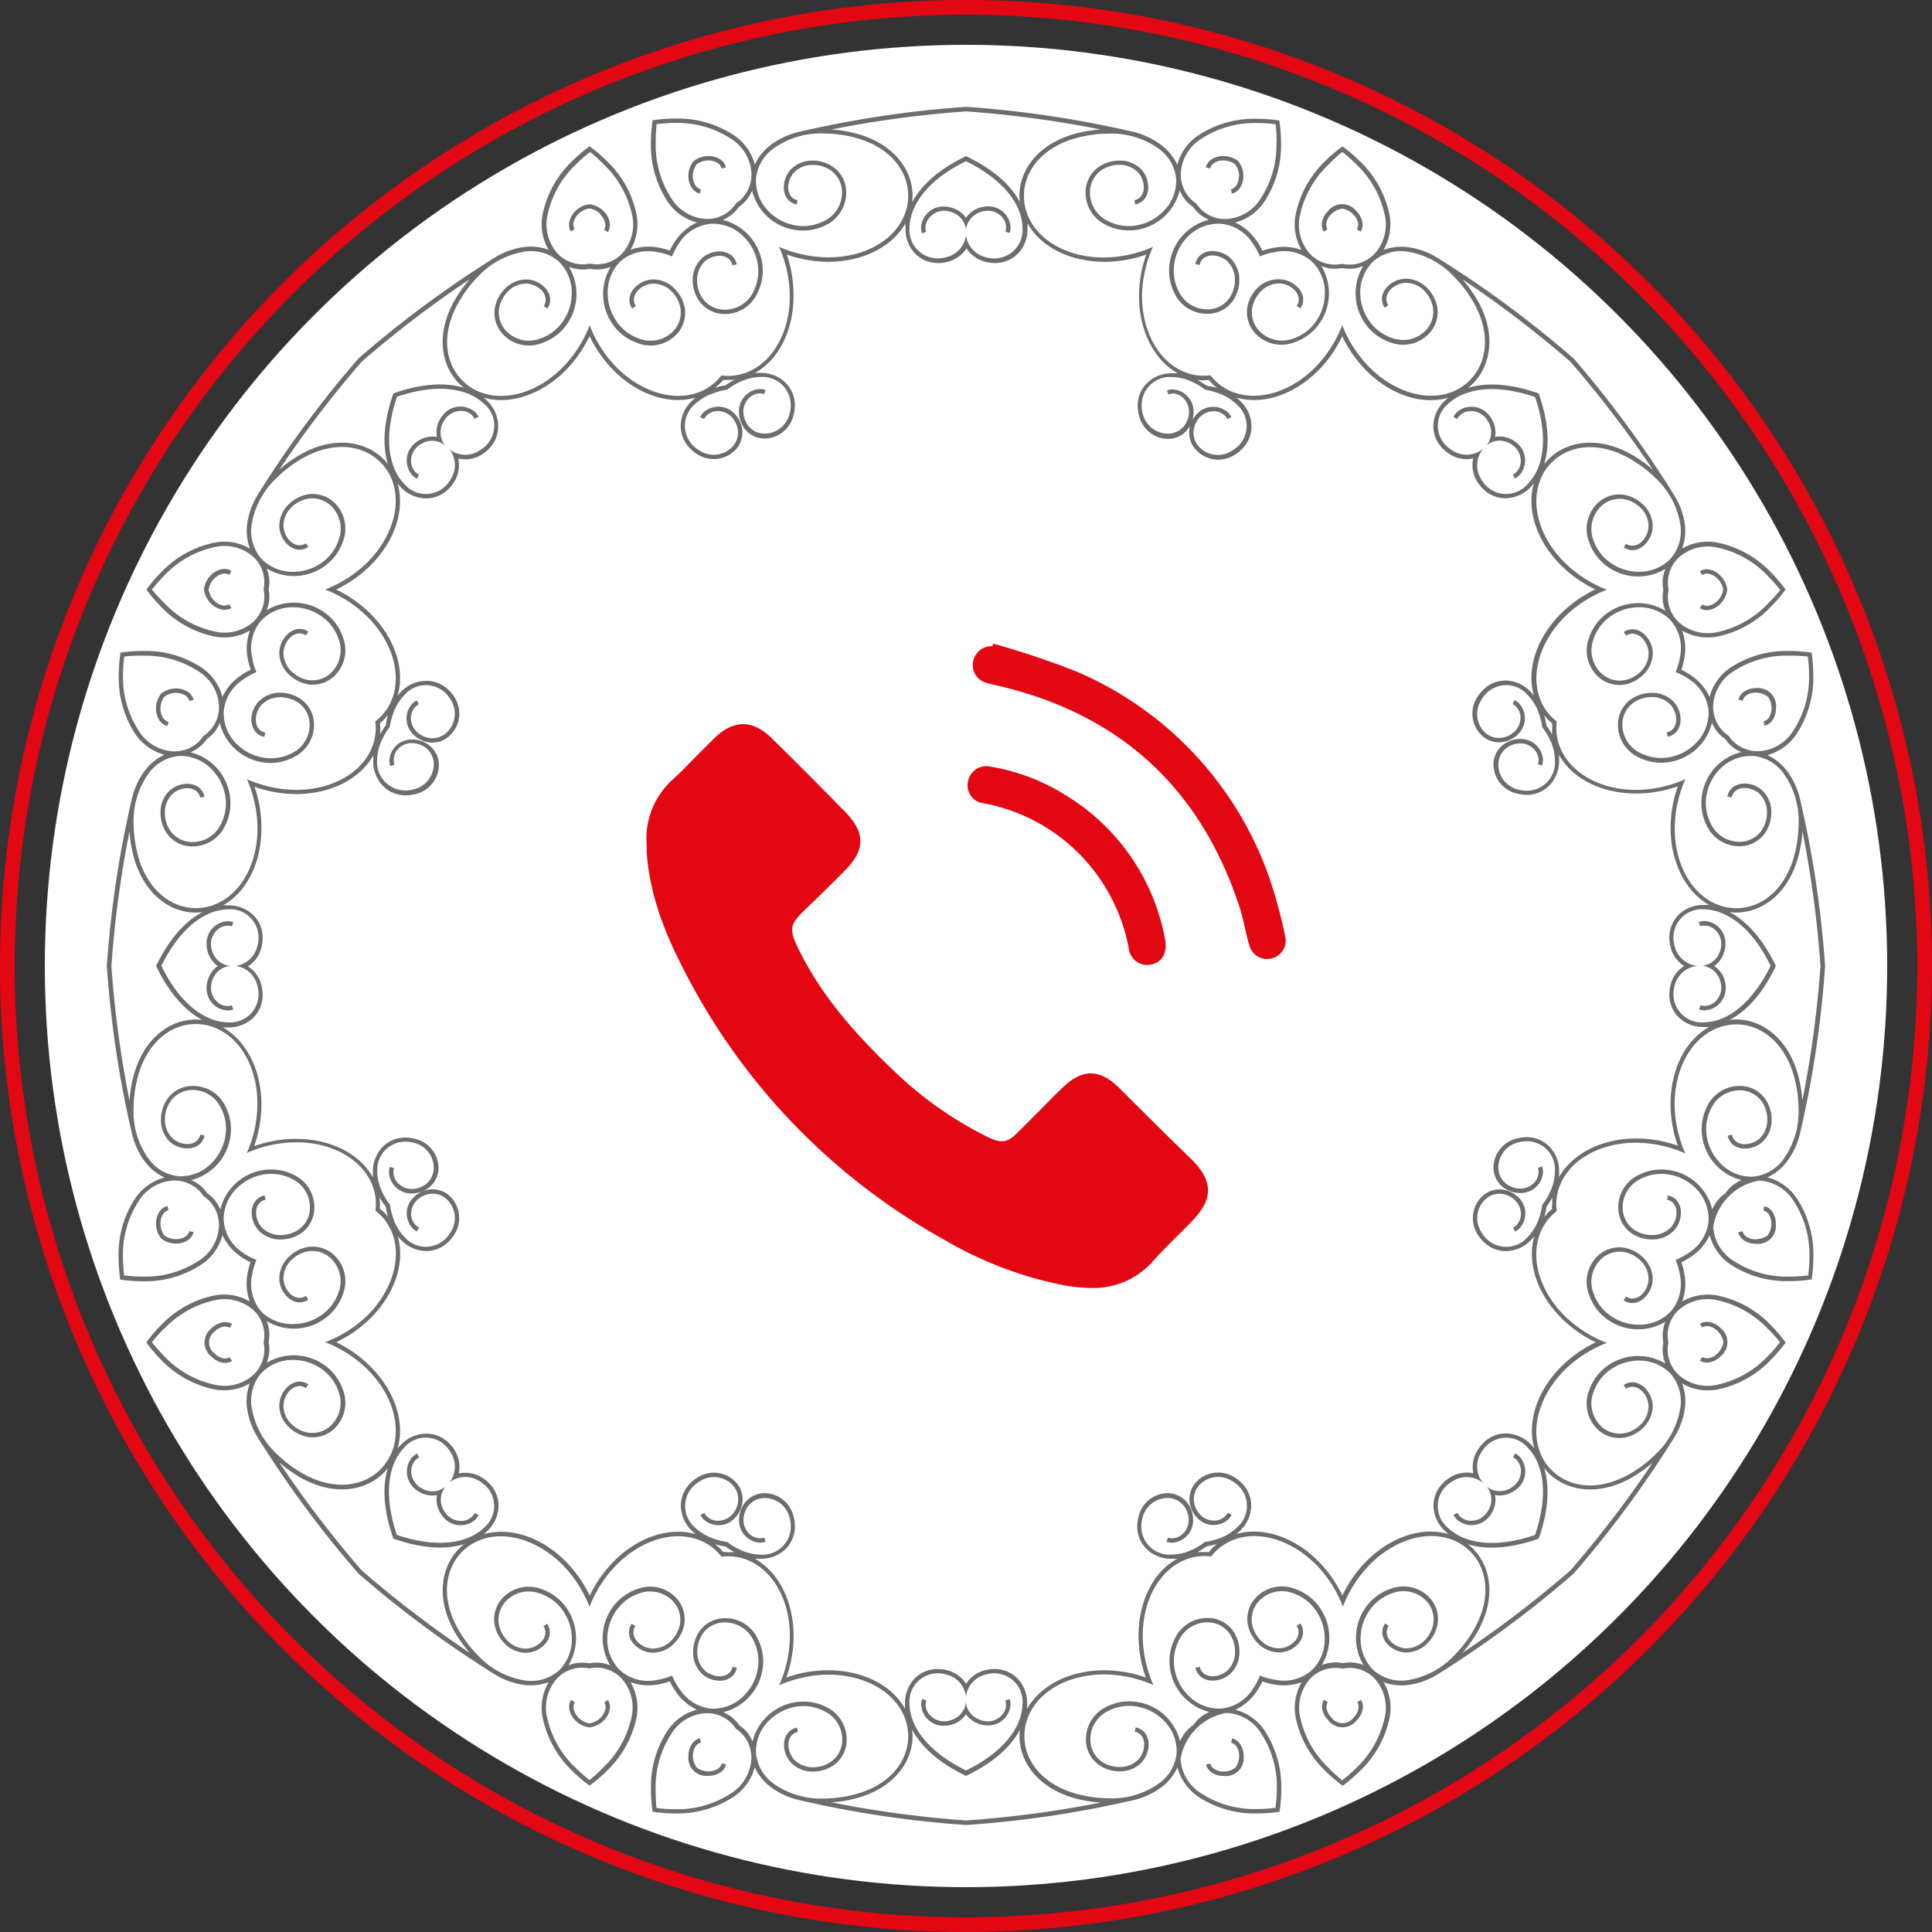 <svg xmlns="http://www.w3.org/2000/svg" viewBox="0 0 250.46 250.46"><rect x="0" y="0" width="250.46" height="250.46" fill="#333333" stroke="none"/><defs><style>.cls-1{fill:#fff;}.cls-2{fill:#6d6d6d;}.cls-3{fill:#e30613;}</style></defs><g id="Layer_2" data-name="Layer 2"><g id="OBJECTS"><circle class="cls-1" cx="125.23" cy="125.23" r="119.42"/><path class="cls-2" d="M87.13,33.24a8.72,8.72,0,0,1,1-1.86A5.49,5.49,0,0,1,92.26,29h.22a5.62,5.62,0,0,1,4.11,1.87,6.33,6.33,0,0,1,1.71,4.29,5.93,5.93,0,0,1-.62,2.64A4.08,4.08,0,0,1,94,40.14a3.47,3.47,0,0,1-2.9-1.43,4.16,4.16,0,0,1-.73-2.34,3.33,3.33,0,0,1,1-2.48,2.93,2.93,0,0,1,1.9-.73,1.9,1.9,0,0,1,1.08.3,1.41,1.41,0,0,1,.59.93l.56-.12A1.94,1.94,0,0,0,94.67,33a2.44,2.44,0,0,0-1.4-.4,3.47,3.47,0,0,0-2.29.88,3.89,3.89,0,0,0-1.18,2.9A4.77,4.77,0,0,0,90.63,39,4.05,4.05,0,0,0,94,40.71,4.63,4.63,0,0,0,98.19,38a6.49,6.49,0,0,0,.69-2.89,6.82,6.82,0,0,0-5.19-6.6,4.72,4.72,0,0,0,1.52-1,4.79,4.79,0,0,0,.58-.7,4.87,4.87,0,0,0,.71-.58,4.8,4.8,0,0,0,1-1.52,6.8,6.8,0,0,0,6.6,5.18,6.51,6.51,0,0,0,2.9-.68,4.66,4.66,0,0,0,2.7-4.19,4,4,0,0,0-1.68-3.37,4.67,4.67,0,0,0-2.67-.83A3.85,3.85,0,0,0,102.49,22a3.44,3.44,0,0,0-.88,2.29,2.53,2.53,0,0,0,.39,1.4,2.07,2.07,0,0,0,1.29.83l.11-.56a1.43,1.43,0,0,1-.92-.6,1.85,1.85,0,0,1-.3-1.07,3,3,0,0,1,.73-1.91,3.33,3.33,0,0,1,2.47-1,4.12,4.12,0,0,1,2.35.73,3.5,3.5,0,0,1,1.43,2.9,4.08,4.08,0,0,1-2.39,3.67,5.91,5.91,0,0,1-2.64.63,6.38,6.38,0,0,1-4.29-1.72A5.62,5.62,0,0,1,98,23.47c0-.08,0-.15,0-.23a5.49,5.49,0,0,1,2.41-4.09,10.57,10.57,0,0,1,6.32-1.85,16.83,16.83,0,0,1,3.53.4c5,1.11,7.48,4.38,7.48,7.67a6.68,6.68,0,0,1-.58,2.71c-1.41,3.21-5.23,5.28-9.74,5.28A16,16,0,0,1,101,32a16,16,0,0,1,1.39,6.41c0,4.5-2.08,8.33-5.29,9.74a6.63,6.63,0,0,1-2.7.58,6.4,6.4,0,0,1-.88-.06,7.21,7.21,0,0,1-.58.66,6.66,6.66,0,0,1-2.32,1.51c-3.27,1.26-7.44,0-10.63-3.15a16,16,0,0,1-3.55-5.52,16,16,0,0,1-3.56,5.52c-3.18,3.18-7.35,4.41-10.62,3.15a6.66,6.66,0,0,1-2.32-1.51c-2.33-2.33-2.88-6.4-.13-10.72A15.9,15.9,0,0,1,62,35.82a10.53,10.53,0,0,1,5.78-3.16,5.46,5.46,0,0,1,4.59,1.18l.17.16a5.68,5.68,0,0,1,1.58,4.22,6.42,6.42,0,0,1-1.82,4.25A5.91,5.91,0,0,1,70,43.9,4.08,4.08,0,0,1,65.71,43a3.5,3.5,0,0,1-1-3.06,4.09,4.09,0,0,1,1.15-2.17,3.31,3.31,0,0,1,2.45-1,2.93,2.93,0,0,1,1.86.83,1.88,1.88,0,0,1,.55,1,1.42,1.42,0,0,1-.23,1.08l.47.31a2,2,0,0,0,.33-1.49,2.56,2.56,0,0,0-.71-1.27,3.46,3.46,0,0,0-2.25-1,3.88,3.88,0,0,0-2.88,1.21,4.73,4.73,0,0,0-1.3,2.48,4.07,4.07,0,0,0,1.2,3.57,4.64,4.64,0,0,0,4.87,1,6.64,6.64,0,0,0,2.53-1.56,6.83,6.83,0,0,0,1-8.34,4.8,4.8,0,0,0,1.8.35,5.5,5.5,0,0,0,.91-.09,5.4,5.4,0,0,0,.91.09,4.84,4.84,0,0,0,1.8-.35,6.83,6.83,0,0,0,1,8.34,6.57,6.57,0,0,0,2.53,1.56,4.64,4.64,0,0,0,4.87-1,4.07,4.07,0,0,0,1.2-3.57,4.73,4.73,0,0,0-1.3-2.48,3.9,3.9,0,0,0-2.89-1.21,3.46,3.46,0,0,0-2.24,1,2.48,2.48,0,0,0-.71,1.27,2,2,0,0,0,.32,1.49l.48-.31a1.42,1.42,0,0,1-.23-1.08,1.88,1.88,0,0,1,.55-1,2.93,2.93,0,0,1,1.86-.83,3.31,3.31,0,0,1,2.45,1,4.16,4.16,0,0,1,1.15,2.17,3.5,3.5,0,0,1-1,3.06,4.09,4.09,0,0,1-4.29.92,5.91,5.91,0,0,1-2.31-1.43,6.42,6.42,0,0,1-1.82-4.25A5.64,5.64,0,0,1,80.31,34l.17-.16a5.46,5.46,0,0,1,4.59-1.18A8.76,8.76,0,0,1,87.13,33.24Zm76.2,0a8.76,8.76,0,0,1,2.06-.58A5.46,5.46,0,0,1,170,33.84l.17.16a5.64,5.64,0,0,1,1.58,4.22,6.37,6.37,0,0,1-1.82,4.25,5.91,5.91,0,0,1-2.31,1.43,4.09,4.09,0,0,1-4.29-.92,3.5,3.5,0,0,1-1-3.06,4.16,4.16,0,0,1,1.15-2.17,3.31,3.31,0,0,1,2.45-1,2.93,2.93,0,0,1,1.86.83,1.88,1.88,0,0,1,.55,1,1.42,1.42,0,0,1-.23,1.08l.48.31a2,2,0,0,0,.32-1.49,2.48,2.48,0,0,0-.71-1.27,3.46,3.46,0,0,0-2.24-1A3.9,3.9,0,0,0,163,37.34a4.73,4.73,0,0,0-1.3,2.48,4.07,4.07,0,0,0,1.2,3.57,4.64,4.64,0,0,0,4.87,1,6.57,6.57,0,0,0,2.53-1.56,6.83,6.83,0,0,0,1-8.34,4.84,4.84,0,0,0,1.8.35,5.4,5.4,0,0,0,.91-.09,5.5,5.5,0,0,0,.91.09,4.8,4.8,0,0,0,1.8-.35,6.83,6.83,0,0,0,1,8.34,6.64,6.64,0,0,0,2.53,1.56,4.64,4.64,0,0,0,4.87-1,4.07,4.07,0,0,0,1.2-3.57,4.73,4.73,0,0,0-1.3-2.48,3.88,3.88,0,0,0-2.88-1.21,3.46,3.46,0,0,0-2.25,1,2.56,2.56,0,0,0-.71,1.27,2,2,0,0,0,.33,1.49l.47-.31a1.42,1.42,0,0,1-.23-1.08,1.88,1.88,0,0,1,.55-1,2.93,2.93,0,0,1,1.86-.83,3.31,3.31,0,0,1,2.45,1,4.09,4.09,0,0,1,1.15,2.17,3.5,3.5,0,0,1-1,3.06,4.08,4.08,0,0,1-4.29.92,5.91,5.91,0,0,1-2.31-1.43,6.42,6.42,0,0,1-1.82-4.25A5.68,5.68,0,0,1,177.91,34l.17-.16a5.46,5.46,0,0,1,4.59-1.18,10.53,10.53,0,0,1,5.78,3.16,15.9,15.9,0,0,1,2.21,2.77c2.75,4.32,2.2,8.39-.13,10.72a6.66,6.66,0,0,1-2.32,1.51c-3.27,1.26-7.44,0-10.62-3.15A16,16,0,0,1,174,42.15a16,16,0,0,1-3.55,5.52c-3.19,3.18-7.36,4.41-10.63,3.15a6.66,6.66,0,0,1-2.32-1.51,7.21,7.21,0,0,1-.58-.66,6.4,6.4,0,0,1-.88.06,6.63,6.63,0,0,1-2.7-.58c-3.21-1.41-5.29-5.24-5.29-9.74A16,16,0,0,1,149.47,32a16,16,0,0,1-6.41,1.38c-4.51,0-8.33-2.07-9.74-5.28a6.68,6.68,0,0,1-.58-2.71c0-3.29,2.49-6.56,7.48-7.67a16.83,16.83,0,0,1,3.53-.4,10.57,10.57,0,0,1,6.32,1.85,5.49,5.49,0,0,1,2.41,4.09c0,.08,0,.15,0,.23a5.62,5.62,0,0,1-1.87,4.1,6.38,6.38,0,0,1-4.29,1.72,5.91,5.91,0,0,1-2.64-.63A4.08,4.08,0,0,1,141.3,25a3.5,3.5,0,0,1,1.43-2.9,4.12,4.12,0,0,1,2.35-.73,3.33,3.33,0,0,1,2.47,1,3,3,0,0,1,.73,1.91,1.85,1.85,0,0,1-.3,1.07,1.43,1.43,0,0,1-.92.6l.11.56a2.07,2.07,0,0,0,1.29-.83,2.53,2.53,0,0,0,.39-1.4A3.44,3.44,0,0,0,148,22a3.85,3.85,0,0,0-2.89-1.18,4.67,4.67,0,0,0-2.67.83A4,4,0,0,0,140.73,25a4.66,4.66,0,0,0,2.7,4.19,6.51,6.51,0,0,0,2.9.68,6.8,6.8,0,0,0,6.6-5.18,4.8,4.8,0,0,0,1,1.52,4.87,4.87,0,0,0,.71.58,4.79,4.79,0,0,0,.58.7,4.72,4.72,0,0,0,1.52,1,6.8,6.8,0,0,0-5.18,6.6,6.47,6.47,0,0,0,.68,2.89,4.63,4.63,0,0,0,4.19,2.7A4.05,4.05,0,0,0,159.83,39a4.77,4.77,0,0,0,.83-2.67,3.89,3.89,0,0,0-1.18-2.9,3.47,3.47,0,0,0-2.29-.88,2.44,2.44,0,0,0-1.4.4,1.94,1.94,0,0,0-.83,1.28l.56.12a1.41,1.41,0,0,1,.59-.93,1.9,1.9,0,0,1,1.08-.3,2.93,2.93,0,0,1,1.9.73,3.33,3.33,0,0,1,1,2.48,4.16,4.16,0,0,1-.73,2.34,3.47,3.47,0,0,1-2.9,1.43,4.08,4.08,0,0,1-3.68-2.38,5.93,5.93,0,0,1-.62-2.64,6.33,6.33,0,0,1,1.71-4.29A5.62,5.62,0,0,1,158,29h.22a5.49,5.49,0,0,1,4.09,2.42A8.72,8.72,0,0,1,163.33,33.24Zm53.89,53.89a8.72,8.72,0,0,1,1.86,1,5.49,5.49,0,0,1,2.42,4.09v.22a5.62,5.62,0,0,1-1.87,4.11,6.33,6.33,0,0,1-4.29,1.71,5.93,5.93,0,0,1-2.64-.62A4.08,4.08,0,0,1,210.32,94a3.47,3.47,0,0,1,1.43-2.9,4.16,4.16,0,0,1,2.34-.73,3.33,3.33,0,0,1,2.48,1,2.93,2.93,0,0,1,.73,1.9,1.9,1.9,0,0,1-.3,1.08,1.41,1.41,0,0,1-.93.59l.12.56a1.94,1.94,0,0,0,1.28-.83,2.44,2.44,0,0,0,.4-1.4A3.47,3.47,0,0,0,217,91a3.89,3.89,0,0,0-2.9-1.18,4.77,4.77,0,0,0-2.67.83A4.05,4.05,0,0,0,209.75,94a4.63,4.63,0,0,0,2.7,4.19,6.49,6.49,0,0,0,2.89.69,6.82,6.82,0,0,0,6.6-5.19,4.72,4.72,0,0,0,1,1.52,4.79,4.79,0,0,0,.7.58,4.87,4.87,0,0,0,.58.71,4.8,4.8,0,0,0,1.52,1,6.8,6.8,0,0,0-5.18,6.6,6.51,6.51,0,0,0,.68,2.9,4.66,4.66,0,0,0,4.19,2.7,4,4,0,0,0,3.37-1.68,4.67,4.67,0,0,0,.83-2.67,3.85,3.85,0,0,0-1.18-2.89,3.44,3.44,0,0,0-2.29-.88,2.53,2.53,0,0,0-1.4.39,2.07,2.07,0,0,0-.83,1.29l.56.11a1.43,1.43,0,0,1,.6-.92,1.85,1.85,0,0,1,1.07-.3,3,3,0,0,1,1.91.73,3.33,3.33,0,0,1,1,2.47,4.12,4.12,0,0,1-.73,2.35,3.5,3.5,0,0,1-2.9,1.43,4.08,4.08,0,0,1-3.67-2.39,5.91,5.91,0,0,1-.63-2.64,6.38,6.38,0,0,1,1.72-4.29A5.62,5.62,0,0,1,227,98h.23a5.49,5.49,0,0,1,4.09,2.41,10.57,10.57,0,0,1,1.85,6.32,16.83,16.83,0,0,1-.4,3.53c-1.11,5-4.38,7.48-7.67,7.48a6.68,6.68,0,0,1-2.71-.58c-3.21-1.41-5.28-5.23-5.28-9.74a16,16,0,0,1,1.38-6.41,16,16,0,0,1-6.41,1.39c-4.5,0-8.33-2.08-9.74-5.29a6.63,6.63,0,0,1-.58-2.7,6.4,6.4,0,0,1,.06-.88,7.21,7.21,0,0,1-.66-.58,6.5,6.5,0,0,1-1.5-2.32c-1.27-3.27,0-7.44,3.14-10.63a16,16,0,0,1,5.52-3.55,16,16,0,0,1-5.52-3.56c-3.18-3.18-4.41-7.35-3.14-10.62a6.5,6.5,0,0,1,1.5-2.32c2.33-2.33,6.4-2.88,10.72-.13A15.9,15.9,0,0,1,214.64,62a10.53,10.53,0,0,1,3.16,5.78,5.46,5.46,0,0,1-1.18,4.59l-.16.17a5.68,5.68,0,0,1-4.22,1.58A6.42,6.42,0,0,1,208,72.31,5.91,5.91,0,0,1,206.56,70a4.08,4.08,0,0,1,.92-4.29,3.5,3.5,0,0,1,3.06-1,4.09,4.09,0,0,1,2.17,1.15,3.31,3.31,0,0,1,1,2.45,2.93,2.93,0,0,1-.83,1.86,1.88,1.88,0,0,1-1,.55,1.42,1.42,0,0,1-1.08-.23l-.31.47a2,2,0,0,0,1.49.33,2.56,2.56,0,0,0,1.27-.71,3.46,3.46,0,0,0,1-2.25,3.88,3.88,0,0,0-1.21-2.88,4.73,4.73,0,0,0-2.48-1.3,4.07,4.07,0,0,0-3.57,1.2,4.64,4.64,0,0,0-1,4.87,6.64,6.64,0,0,0,1.56,2.53,6.83,6.83,0,0,0,8.34,1,4.8,4.8,0,0,0-.35,1.8,5.5,5.5,0,0,0,.09.91,5.4,5.4,0,0,0-.09.91,4.84,4.84,0,0,0,.35,1.8,6.83,6.83,0,0,0-8.34,1A6.57,6.57,0,0,0,206,82.68a4.64,4.64,0,0,0,1,4.87,4.07,4.07,0,0,0,3.57,1.2,4.73,4.73,0,0,0,2.48-1.3,3.9,3.9,0,0,0,1.21-2.89,3.46,3.46,0,0,0-1-2.24,2.48,2.48,0,0,0-1.27-.71,2,2,0,0,0-1.49.32l.31.48a1.42,1.42,0,0,1,1.08-.23,1.88,1.88,0,0,1,1,.55,2.93,2.93,0,0,1,.83,1.86,3.31,3.31,0,0,1-1,2.45,4.16,4.16,0,0,1-2.17,1.15,3.5,3.5,0,0,1-3.06-1,4.09,4.09,0,0,1-.92-4.29A5.91,5.91,0,0,1,208,80.55a6.42,6.42,0,0,1,4.25-1.82,5.64,5.64,0,0,1,4.22,1.58l.16.17a5.46,5.46,0,0,1,1.18,4.59A8.76,8.76,0,0,1,217.22,87.13Zm0,76.2a8.76,8.76,0,0,1,.58,2.06,5.46,5.46,0,0,1-1.18,4.59l-.16.17a5.64,5.64,0,0,1-4.22,1.58,6.37,6.37,0,0,1-4.25-1.82,5.91,5.91,0,0,1-1.43-2.31,4.09,4.09,0,0,1,.92-4.29,3.5,3.5,0,0,1,3.06-1,4.16,4.16,0,0,1,2.17,1.15,3.31,3.31,0,0,1,1,2.45,2.93,2.93,0,0,1-.83,1.86,1.88,1.88,0,0,1-1,.55,1.42,1.42,0,0,1-1.08-.23l-.31.48a2,2,0,0,0,1.49.32,2.48,2.48,0,0,0,1.27-.71,3.46,3.46,0,0,0,1-2.24,3.9,3.9,0,0,0-1.21-2.89,4.73,4.73,0,0,0-2.48-1.3,4.07,4.07,0,0,0-3.57,1.2,4.64,4.64,0,0,0-1,4.87,6.57,6.57,0,0,0,1.56,2.53,6.83,6.83,0,0,0,8.34,1,4.84,4.84,0,0,0-.35,1.8,5.4,5.4,0,0,0,.09.91,5.5,5.5,0,0,0-.09.91,4.8,4.8,0,0,0,.35,1.8,6.83,6.83,0,0,0-8.34,1,6.64,6.64,0,0,0-1.56,2.53,4.64,4.64,0,0,0,1,4.87,4.07,4.07,0,0,0,3.57,1.2,4.73,4.73,0,0,0,2.48-1.3,3.88,3.88,0,0,0,1.21-2.88,3.46,3.46,0,0,0-1-2.25,2.56,2.56,0,0,0-1.27-.71,2,2,0,0,0-1.49.33l.31.47a1.42,1.42,0,0,1,1.08-.23,1.88,1.88,0,0,1,1,.55,2.93,2.93,0,0,1,.83,1.86,3.31,3.31,0,0,1-1,2.45,4.09,4.09,0,0,1-2.17,1.15,3.5,3.5,0,0,1-3.06-1,4.08,4.08,0,0,1-.92-4.29,5.91,5.91,0,0,1,1.43-2.31,6.42,6.42,0,0,1,4.25-1.82,5.68,5.68,0,0,1,4.22,1.58l.16.17a5.46,5.46,0,0,1,1.18,4.59,10.53,10.53,0,0,1-3.16,5.78,15.9,15.9,0,0,1-2.77,2.21c-4.32,2.75-8.39,2.2-10.72-.13a6.5,6.5,0,0,1-1.5-2.32c-1.27-3.27,0-7.44,3.14-10.62a16,16,0,0,1,5.52-3.56,16,16,0,0,1-5.52-3.55c-3.18-3.19-4.41-7.36-3.14-10.63a6.5,6.5,0,0,1,1.5-2.32,7.21,7.21,0,0,1,.66-.58,6.4,6.4,0,0,1-.06-.88,6.63,6.63,0,0,1,.58-2.7c1.41-3.21,5.24-5.29,9.74-5.29a16,16,0,0,1,6.41,1.39,16,16,0,0,1-1.38-6.41c0-4.51,2.07-8.33,5.28-9.74a6.68,6.68,0,0,1,2.71-.58c3.29,0,6.56,2.49,7.67,7.48a16.83,16.83,0,0,1,.4,3.53,10.57,10.57,0,0,1-1.85,6.32,5.49,5.49,0,0,1-4.09,2.41H227a5.62,5.62,0,0,1-4.1-1.87,6.38,6.38,0,0,1-1.72-4.29,5.91,5.91,0,0,1,.63-2.64,4.08,4.08,0,0,1,3.67-2.39,3.5,3.5,0,0,1,2.9,1.43,4.12,4.12,0,0,1,.73,2.35,3.33,3.33,0,0,1-1,2.47,3,3,0,0,1-1.91.73,1.85,1.85,0,0,1-1.07-.3,1.43,1.43,0,0,1-.6-.92l-.56.11a2.07,2.07,0,0,0,.83,1.29,2.53,2.53,0,0,0,1.4.39,3.44,3.44,0,0,0,2.29-.88,3.85,3.85,0,0,0,1.18-2.89,4.67,4.67,0,0,0-.83-2.67,4,4,0,0,0-3.37-1.68,4.66,4.66,0,0,0-4.19,2.7,6.51,6.51,0,0,0-.68,2.9,6.8,6.8,0,0,0,5.18,6.6,4.8,4.8,0,0,0-1.52,1,4.87,4.87,0,0,0-.58.71,4.79,4.79,0,0,0-.7.58,4.72,4.72,0,0,0-1,1.52,6.8,6.8,0,0,0-6.6-5.18,6.47,6.47,0,0,0-2.89.68,4.63,4.63,0,0,0-2.7,4.19,4.05,4.05,0,0,0,1.67,3.37,4.77,4.77,0,0,0,2.67.83,3.89,3.89,0,0,0,2.9-1.18,3.47,3.47,0,0,0,.88-2.29,2.44,2.44,0,0,0-.4-1.4,1.94,1.94,0,0,0-1.28-.83l-.12.56a1.41,1.41,0,0,1,.93.59,1.9,1.9,0,0,1,.3,1.08,2.93,2.93,0,0,1-.73,1.9,3.33,3.33,0,0,1-2.48,1,4.16,4.16,0,0,1-2.34-.73,3.47,3.47,0,0,1-1.43-2.9,4.08,4.08,0,0,1,2.38-3.68,5.93,5.93,0,0,1,2.64-.62,6.33,6.33,0,0,1,4.29,1.71A5.62,5.62,0,0,1,221.5,158v.22a5.49,5.49,0,0,1-2.42,4.09A8.72,8.72,0,0,1,217.22,163.33Zm-53.89,53.89a8.72,8.72,0,0,1-1,1.86,5.49,5.49,0,0,1-4.09,2.42H158a5.62,5.62,0,0,1-4.11-1.87,6.33,6.33,0,0,1-1.71-4.29,5.93,5.93,0,0,1,.62-2.64,4.08,4.08,0,0,1,3.68-2.38,3.47,3.47,0,0,1,2.9,1.43,4.16,4.16,0,0,1,.73,2.34,3.33,3.33,0,0,1-1,2.48,2.93,2.93,0,0,1-1.9.73,1.9,1.9,0,0,1-1.08-.3,1.41,1.41,0,0,1-.59-.93l-.56.12a1.94,1.94,0,0,0,.83,1.28,2.44,2.44,0,0,0,1.4.4,3.47,3.47,0,0,0,2.29-.88,3.89,3.89,0,0,0,1.18-2.9,4.77,4.77,0,0,0-.83-2.67,4.05,4.05,0,0,0-3.37-1.67,4.63,4.63,0,0,0-4.19,2.7,6.47,6.47,0,0,0-.68,2.89,6.8,6.8,0,0,0,5.18,6.6,4.72,4.72,0,0,0-1.52,1,4.79,4.79,0,0,0-.58.7,4.87,4.87,0,0,0-.71.58,4.8,4.8,0,0,0-1,1.52,6.8,6.8,0,0,0-6.6-5.18,6.51,6.51,0,0,0-2.9.68,4.66,4.66,0,0,0-2.7,4.19,4,4,0,0,0,1.68,3.37,4.67,4.67,0,0,0,2.67.83,3.85,3.85,0,0,0,2.89-1.18,3.44,3.44,0,0,0,.88-2.29,2.53,2.53,0,0,0-.39-1.4,2.07,2.07,0,0,0-1.29-.83l-.11.56a1.43,1.43,0,0,1,.92.6,1.85,1.85,0,0,1,.3,1.07,3,3,0,0,1-.73,1.91,3.33,3.33,0,0,1-2.47,1,4.12,4.12,0,0,1-2.35-.73,3.5,3.5,0,0,1-1.43-2.9,4.08,4.08,0,0,1,2.39-3.67,5.91,5.91,0,0,1,2.64-.63,6.38,6.38,0,0,1,4.29,1.72,5.62,5.62,0,0,1,1.87,4.1c0,.08,0,.15,0,.23a5.49,5.49,0,0,1-2.41,4.09,10.57,10.57,0,0,1-6.32,1.85,16.83,16.83,0,0,1-3.53-.4c-5-1.11-7.48-4.38-7.48-7.67a6.68,6.68,0,0,1,.58-2.71c1.41-3.21,5.23-5.28,9.74-5.28a16,16,0,0,1,6.41,1.38,16,16,0,0,1-1.39-6.41c0-4.5,2.08-8.33,5.29-9.74a6.63,6.63,0,0,1,2.7-.58,6.4,6.4,0,0,1,.88.06,7.21,7.21,0,0,1,.58-.66,6.5,6.5,0,0,1,2.32-1.5c3.27-1.27,7.44,0,10.63,3.14a16,16,0,0,1,3.55,5.52,16,16,0,0,1,3.56-5.52c3.18-3.18,7.35-4.41,10.62-3.14a6.5,6.5,0,0,1,2.32,1.5c2.33,2.33,2.88,6.4.13,10.72a15.9,15.9,0,0,1-2.21,2.77,10.53,10.53,0,0,1-5.78,3.16,5.46,5.46,0,0,1-4.59-1.18l-.17-.16a5.68,5.68,0,0,1-1.58-4.22,6.42,6.42,0,0,1,1.82-4.25,5.91,5.91,0,0,1,2.31-1.43,4.08,4.08,0,0,1,4.29.92,3.5,3.5,0,0,1,1,3.06,4.09,4.09,0,0,1-1.15,2.17,3.31,3.31,0,0,1-2.45,1,2.93,2.93,0,0,1-1.86-.83,1.88,1.88,0,0,1-.55-1,1.42,1.42,0,0,1,.23-1.08l-.47-.31a2,2,0,0,0-.33,1.49,2.56,2.56,0,0,0,.71,1.27,3.46,3.46,0,0,0,2.25,1,3.88,3.88,0,0,0,2.88-1.21,4.73,4.73,0,0,0,1.3-2.48,4.07,4.07,0,0,0-1.2-3.57,4.64,4.64,0,0,0-4.87-1,6.64,6.64,0,0,0-2.53,1.56,6.83,6.83,0,0,0-1,8.34,4.8,4.8,0,0,0-1.8-.35,5.5,5.5,0,0,0-.91.09,5.4,5.4,0,0,0-.91-.09,4.84,4.84,0,0,0-1.8.35,6.83,6.83,0,0,0-1-8.34,6.57,6.57,0,0,0-2.53-1.56,4.64,4.64,0,0,0-4.87,1,4.07,4.07,0,0,0-1.2,3.57,4.73,4.73,0,0,0,1.3,2.48,3.9,3.9,0,0,0,2.89,1.21,3.46,3.46,0,0,0,2.24-1,2.48,2.48,0,0,0,.71-1.27,2,2,0,0,0-.32-1.49l-.48.31a1.42,1.42,0,0,1,.23,1.08,1.88,1.88,0,0,1-.55,1,2.93,2.93,0,0,1-1.86.83,3.31,3.31,0,0,1-2.45-1,4.16,4.16,0,0,1-1.15-2.17,3.5,3.5,0,0,1,1-3.06,4.09,4.09,0,0,1,4.29-.92,5.91,5.91,0,0,1,2.31,1.43,6.37,6.37,0,0,1,1.82,4.25,5.64,5.64,0,0,1-1.58,4.22l-.17.16a5.46,5.46,0,0,1-4.59,1.18A8.76,8.76,0,0,1,163.33,217.22Zm-76.2,0a8.76,8.76,0,0,1-2.06.58,5.46,5.46,0,0,1-4.59-1.18l-.17-.16a5.64,5.64,0,0,1-1.58-4.22A6.42,6.42,0,0,1,80.55,208a5.91,5.91,0,0,1,2.31-1.43,4.09,4.09,0,0,1,4.29.92,3.5,3.5,0,0,1,1,3.06A4.16,4.16,0,0,1,87,212.71a3.31,3.31,0,0,1-2.45,1,2.93,2.93,0,0,1-1.86-.83,1.88,1.88,0,0,1-.55-1,1.42,1.42,0,0,1,.23-1.08l-.48-.31a2,2,0,0,0-.32,1.49,2.48,2.48,0,0,0,.71,1.27,3.46,3.46,0,0,0,2.24,1,3.9,3.9,0,0,0,2.89-1.21,4.73,4.73,0,0,0,1.3-2.48,4.07,4.07,0,0,0-1.2-3.57,4.64,4.64,0,0,0-4.87-1,6.57,6.57,0,0,0-2.53,1.56,6.83,6.83,0,0,0-1,8.34,4.84,4.84,0,0,0-1.8-.35,5.4,5.4,0,0,0-.91.09,5.5,5.5,0,0,0-.91-.09,4.8,4.8,0,0,0-1.8.35,6.83,6.83,0,0,0-1-8.34A6.64,6.64,0,0,0,70.18,206a4.64,4.64,0,0,0-4.87,1,4.07,4.07,0,0,0-1.2,3.57,4.73,4.73,0,0,0,1.3,2.48,3.88,3.88,0,0,0,2.88,1.21,3.46,3.46,0,0,0,2.25-1,2.56,2.56,0,0,0,.71-1.27,2,2,0,0,0-.33-1.49l-.47.31a1.42,1.42,0,0,1,.23,1.08,1.88,1.88,0,0,1-.55,1,2.93,2.93,0,0,1-1.86.83,3.31,3.31,0,0,1-2.45-1,4.09,4.09,0,0,1-1.15-2.17,3.5,3.5,0,0,1,1-3.06,4.08,4.08,0,0,1,4.29-.92A5.91,5.91,0,0,1,72.31,208a6.42,6.42,0,0,1,1.82,4.25,5.68,5.68,0,0,1-1.58,4.22l-.17.16a5.46,5.46,0,0,1-4.59,1.18A10.53,10.53,0,0,1,62,214.64a15.9,15.9,0,0,1-2.21-2.77c-2.75-4.32-2.2-8.39.13-10.72a6.5,6.5,0,0,1,2.32-1.5c3.27-1.27,7.44,0,10.62,3.14a16,16,0,0,1,3.56,5.52A16,16,0,0,1,80,202.79c3.19-3.18,7.36-4.41,10.63-3.14a6.5,6.5,0,0,1,2.32,1.5,7.21,7.21,0,0,1,.58.66,6.4,6.4,0,0,1,.88-.06,6.63,6.63,0,0,1,2.7.58c3.21,1.41,5.29,5.24,5.29,9.74a16,16,0,0,1-1.39,6.41,16,16,0,0,1,6.41-1.38c4.51,0,8.33,2.07,9.74,5.28a6.68,6.68,0,0,1,.58,2.71c0,3.29-2.49,6.56-7.48,7.67a16.83,16.83,0,0,1-3.53.4,10.57,10.57,0,0,1-6.32-1.85A5.49,5.49,0,0,1,98,227.22c0-.08,0-.15,0-.23a5.62,5.62,0,0,1,1.87-4.1,6.38,6.38,0,0,1,4.29-1.72,5.91,5.91,0,0,1,2.64.63,4.08,4.08,0,0,1,2.39,3.67,3.5,3.5,0,0,1-1.43,2.9,4.12,4.12,0,0,1-2.35.73,3.33,3.33,0,0,1-2.47-1,3,3,0,0,1-.73-1.91,1.85,1.85,0,0,1,.3-1.07,1.43,1.43,0,0,1,.92-.6l-.11-.56a2.07,2.07,0,0,0-1.29.83,2.53,2.53,0,0,0-.39,1.4,3.44,3.44,0,0,0,.88,2.29,3.85,3.85,0,0,0,2.89,1.18,4.67,4.67,0,0,0,2.67-.83,4,4,0,0,0,1.68-3.37,4.66,4.66,0,0,0-2.7-4.19,6.51,6.51,0,0,0-2.9-.68,6.8,6.8,0,0,0-6.6,5.18,4.8,4.8,0,0,0-1-1.52,4.87,4.87,0,0,0-.71-.58,4.79,4.79,0,0,0-.58-.7,4.72,4.72,0,0,0-1.52-1,6.82,6.82,0,0,0,5.19-6.6,6.49,6.49,0,0,0-.69-2.89,4.63,4.63,0,0,0-4.19-2.7,4.05,4.05,0,0,0-3.37,1.67,4.77,4.77,0,0,0-.83,2.67A3.89,3.89,0,0,0,91,217a3.47,3.47,0,0,0,2.29.88,2.44,2.44,0,0,0,1.4-.4,1.94,1.94,0,0,0,.83-1.28l-.56-.12a1.41,1.41,0,0,1-.59.93,1.9,1.9,0,0,1-1.08.3,2.93,2.93,0,0,1-1.9-.73,3.33,3.33,0,0,1-1-2.48,4.16,4.16,0,0,1,.73-2.34,3.47,3.47,0,0,1,2.9-1.43,4.08,4.08,0,0,1,3.68,2.38,5.93,5.93,0,0,1,.62,2.64,6.33,6.33,0,0,1-1.71,4.29,5.62,5.62,0,0,1-4.11,1.87h-.22a5.49,5.49,0,0,1-4.09-2.42A8.72,8.72,0,0,1,87.13,217.22ZM33.24,163.33a8.72,8.72,0,0,1-1.86-1A5.49,5.49,0,0,1,29,158.2V158a5.62,5.62,0,0,1,1.87-4.11,6.33,6.33,0,0,1,4.29-1.71,5.93,5.93,0,0,1,2.64.62,4.08,4.08,0,0,1,2.38,3.68,3.47,3.47,0,0,1-1.43,2.9,4.16,4.16,0,0,1-2.34.73,3.33,3.33,0,0,1-2.48-1,2.93,2.93,0,0,1-.73-1.9,1.9,1.9,0,0,1,.3-1.08,1.41,1.41,0,0,1,.93-.59l-.12-.56a1.94,1.94,0,0,0-1.28.83,2.44,2.44,0,0,0-.4,1.4,3.47,3.47,0,0,0,.88,2.29,3.89,3.89,0,0,0,2.9,1.18,4.77,4.77,0,0,0,2.67-.83,4.05,4.05,0,0,0,1.67-3.37,4.63,4.63,0,0,0-2.7-4.19,6.47,6.47,0,0,0-2.89-.68,6.8,6.8,0,0,0-6.6,5.18,4.72,4.72,0,0,0-1-1.52,4.79,4.79,0,0,0-.7-.58,4.87,4.87,0,0,0-.58-.71,4.8,4.8,0,0,0-1.52-1,6.8,6.8,0,0,0,5.18-6.6,6.51,6.51,0,0,0-.68-2.9,4.66,4.66,0,0,0-4.19-2.7,4,4,0,0,0-3.37,1.68,4.67,4.67,0,0,0-.83,2.67A3.85,3.85,0,0,0,22,148a3.44,3.44,0,0,0,2.29.88,2.53,2.53,0,0,0,1.4-.39,2.07,2.07,0,0,0,.83-1.29l-.56-.11a1.43,1.43,0,0,1-.6.92,1.85,1.85,0,0,1-1.07.3,3,3,0,0,1-1.91-.73,3.33,3.33,0,0,1-1-2.47,4.12,4.12,0,0,1,.73-2.35A3.5,3.5,0,0,1,25,141.3a4.08,4.08,0,0,1,3.67,2.39,5.91,5.91,0,0,1,.63,2.64,6.38,6.38,0,0,1-1.72,4.29,5.62,5.62,0,0,1-4.1,1.87h-.23a5.49,5.49,0,0,1-4.09-2.41,10.57,10.57,0,0,1-1.85-6.32,16.83,16.83,0,0,1,.4-3.53c1.11-5,4.38-7.48,7.67-7.48a6.68,6.68,0,0,1,2.71.58c3.21,1.41,5.28,5.23,5.28,9.74A16,16,0,0,1,32,149.47a16,16,0,0,1,6.41-1.39c4.5,0,8.33,2.08,9.74,5.29a6.63,6.63,0,0,1,.58,2.7,6.4,6.4,0,0,1-.06.88,7.21,7.21,0,0,1,.66.58,6.66,6.66,0,0,1,1.51,2.32c1.26,3.27,0,7.44-3.15,10.63A16,16,0,0,1,42.15,174a16,16,0,0,1,5.52,3.56c3.18,3.18,4.41,7.35,3.15,10.62a6.66,6.66,0,0,1-1.51,2.32c-2.33,2.33-6.4,2.88-10.72.13a15.9,15.9,0,0,1-2.77-2.21,10.53,10.53,0,0,1-3.16-5.78,5.46,5.46,0,0,1,1.18-4.59l.16-.17a5.68,5.68,0,0,1,4.22-1.58,6.42,6.42,0,0,1,4.25,1.82,5.91,5.91,0,0,1,1.43,2.31,4.08,4.08,0,0,1-.92,4.29,3.5,3.5,0,0,1-3.06,1,4.09,4.09,0,0,1-2.17-1.15,3.31,3.31,0,0,1-1-2.45,2.93,2.93,0,0,1,.83-1.86,1.88,1.88,0,0,1,1-.55,1.42,1.42,0,0,1,1.08.23l.31-.47a2,2,0,0,0-1.49-.33,2.56,2.56,0,0,0-1.27.71,3.46,3.46,0,0,0-1,2.25,3.88,3.88,0,0,0,1.21,2.88,4.73,4.73,0,0,0,2.48,1.3,4.07,4.07,0,0,0,3.57-1.2,4.64,4.64,0,0,0,1-4.87,6.64,6.64,0,0,0-1.56-2.53,6.83,6.83,0,0,0-8.34-1,4.8,4.8,0,0,0,.35-1.8,5.5,5.5,0,0,0-.09-.91,5.4,5.4,0,0,0,.09-.91,4.84,4.84,0,0,0-.35-1.8,6.83,6.83,0,0,0,8.34-1,6.57,6.57,0,0,0,1.56-2.53,4.64,4.64,0,0,0-1-4.87,4.07,4.07,0,0,0-3.57-1.2,4.73,4.73,0,0,0-2.48,1.3,3.9,3.9,0,0,0-1.21,2.89,3.46,3.46,0,0,0,1,2.24,2.48,2.48,0,0,0,1.27.71,2,2,0,0,0,1.49-.32l-.31-.48a1.42,1.42,0,0,1-1.08.23,1.88,1.88,0,0,1-1-.55,2.93,2.93,0,0,1-.83-1.86,3.31,3.31,0,0,1,1-2.45,4.16,4.16,0,0,1,2.17-1.15,3.5,3.5,0,0,1,3.06,1,4.09,4.09,0,0,1,.92,4.29,5.91,5.91,0,0,1-1.43,2.31,6.37,6.37,0,0,1-4.25,1.82A5.64,5.64,0,0,1,34,170.15l-.16-.17a5.46,5.46,0,0,1-1.18-4.59A8.76,8.76,0,0,1,33.24,163.33Zm0-76.2a8.76,8.76,0,0,1-.58-2.06,5.46,5.46,0,0,1,1.18-4.59l.16-.17a5.64,5.64,0,0,1,4.22-1.58,6.42,6.42,0,0,1,4.25,1.82,5.91,5.91,0,0,1,1.43,2.31A4.09,4.09,0,0,1,43,87.15a3.5,3.5,0,0,1-3.06,1A4.16,4.16,0,0,1,37.75,87a3.31,3.31,0,0,1-1-2.45,2.93,2.93,0,0,1,.83-1.86,1.88,1.88,0,0,1,1-.55,1.42,1.42,0,0,1,1.08.23l.31-.48a2,2,0,0,0-1.49-.32,2.48,2.48,0,0,0-1.27.71,3.46,3.46,0,0,0-1,2.24,3.9,3.9,0,0,0,1.21,2.89,4.73,4.73,0,0,0,2.48,1.3,4.07,4.07,0,0,0,3.57-1.2,4.64,4.64,0,0,0,1-4.87,6.57,6.57,0,0,0-1.56-2.53,6.83,6.83,0,0,0-8.34-1,4.84,4.84,0,0,0,.35-1.8,5.4,5.4,0,0,0-.09-.91,5.5,5.5,0,0,0,.09-.91,4.8,4.8,0,0,0-.35-1.8,6.83,6.83,0,0,0,8.34-1,6.64,6.64,0,0,0,1.56-2.53,4.64,4.64,0,0,0-1-4.87,4.07,4.07,0,0,0-3.57-1.2,4.73,4.73,0,0,0-2.48,1.3,3.88,3.88,0,0,0-1.21,2.88,3.46,3.46,0,0,0,1,2.25,2.56,2.56,0,0,0,1.27.71,2,2,0,0,0,1.49-.33l-.31-.47a1.42,1.42,0,0,1-1.08.23,1.88,1.88,0,0,1-1-.55,2.93,2.93,0,0,1-.83-1.86,3.31,3.31,0,0,1,1-2.45,4.09,4.09,0,0,1,2.17-1.15,3.5,3.5,0,0,1,3.06,1A4.08,4.08,0,0,1,43.9,70a5.91,5.91,0,0,1-1.43,2.31,6.42,6.42,0,0,1-4.25,1.82A5.68,5.68,0,0,1,34,72.55l-.16-.17a5.46,5.46,0,0,1-1.18-4.59A10.53,10.53,0,0,1,35.82,62a15.9,15.9,0,0,1,2.77-2.21c4.32-2.75,8.39-2.2,10.72.13a6.66,6.66,0,0,1,1.51,2.32c1.26,3.27,0,7.44-3.15,10.62a16,16,0,0,1-5.52,3.56A16,16,0,0,1,47.67,80c3.18,3.19,4.41,7.36,3.15,10.63a6.66,6.66,0,0,1-1.51,2.32,7.21,7.21,0,0,1-.66.58,6.4,6.4,0,0,1,.06.88,6.63,6.63,0,0,1-.58,2.7c-1.41,3.21-5.24,5.29-9.74,5.29A16,16,0,0,1,32,101a16,16,0,0,1,1.38,6.41c0,4.51-2.07,8.33-5.28,9.74a6.68,6.68,0,0,1-2.71.58c-3.29,0-6.56-2.49-7.67-7.48a16.83,16.83,0,0,1-.4-3.53,10.57,10.57,0,0,1,1.85-6.32A5.49,5.49,0,0,1,23.24,98h.23a5.62,5.62,0,0,1,4.1,1.87,6.38,6.38,0,0,1,1.72,4.29,5.91,5.91,0,0,1-.63,2.64A4.08,4.08,0,0,1,25,109.16a3.5,3.5,0,0,1-2.9-1.43,4.12,4.12,0,0,1-.73-2.35,3.33,3.33,0,0,1,1-2.47,3,3,0,0,1,1.91-.73,1.85,1.85,0,0,1,1.07.3,1.43,1.43,0,0,1,.6.92l.56-.11a2.07,2.07,0,0,0-.83-1.29,2.53,2.53,0,0,0-1.4-.39,3.44,3.44,0,0,0-2.29.88,3.85,3.85,0,0,0-1.18,2.89,4.67,4.67,0,0,0,.83,2.67A4,4,0,0,0,25,109.73a4.66,4.66,0,0,0,4.19-2.7,6.51,6.51,0,0,0,.68-2.9,6.8,6.8,0,0,0-5.18-6.6,4.8,4.8,0,0,0,1.52-1,4.87,4.87,0,0,0,.58-.71,4.79,4.79,0,0,0,.7-.58,4.72,4.72,0,0,0,1-1.52,6.82,6.82,0,0,0,6.6,5.19A6.49,6.49,0,0,0,38,98.19,4.63,4.63,0,0,0,40.71,94,4.05,4.05,0,0,0,39,90.63a4.77,4.77,0,0,0-2.67-.83A3.89,3.89,0,0,0,33.47,91a3.47,3.47,0,0,0-.88,2.29,2.44,2.44,0,0,0,.4,1.4,1.94,1.94,0,0,0,1.28.83l.12-.56a1.41,1.41,0,0,1-.93-.59,1.9,1.9,0,0,1-.3-1.08,2.93,2.93,0,0,1,.73-1.9,3.33,3.33,0,0,1,2.48-1,4.16,4.16,0,0,1,2.34.73A3.47,3.47,0,0,1,40.14,94a4.08,4.08,0,0,1-2.38,3.68,5.93,5.93,0,0,1-2.64.62,6.33,6.33,0,0,1-4.29-1.71A5.62,5.62,0,0,1,29,92.48v-.22a5.49,5.49,0,0,1,2.42-4.09A8.72,8.72,0,0,1,33.24,87.13Zm92-66.89c-3.24,1.55-5.72,3.58-7,6a6,6,0,0,0,.06-.85c0-3.6-2.75-7.09-7.94-8.23a16.48,16.48,0,0,0-2.59-.37,139.65,139.65,0,0,1,17.46-2.35,139.65,139.65,0,0,1,17.46,2.35,16.48,16.48,0,0,0-2.59.37c-5.19,1.14-7.94,4.63-7.94,8.23a6,6,0,0,0,.06.85C131,23.82,128.47,21.79,125.23,20.24ZM199.47,51c-3.39-1.19-6.58-1.51-9.17-.71.22-.18.44-.36.64-.56,2.54-2.55,3.07-7,.21-11.43a16.88,16.88,0,0,0-1.57-2.1,141,141,0,0,1,14,10.69,141,141,0,0,1,10.69,14,16.88,16.88,0,0,0-2.1-1.57c-4.47-2.86-8.88-2.33-11.43.21-.2.2-.38.42-.56.64C201,57.57,200.66,54.38,199.47,51Zm30.75,74.24c-1.55-3.24-3.58-5.72-6-7a6,6,0,0,0,.85.06c3.6,0,7.09-2.75,8.23-7.94a16.48,16.48,0,0,0,.37-2.59A139.65,139.65,0,0,1,236,125.23a139.65,139.65,0,0,1-2.35,17.46,16.48,16.48,0,0,0-.37-2.59c-1.14-5.19-4.63-7.94-8.23-7.94a6,6,0,0,0-.85.06C226.64,131,228.67,128.47,230.22,125.23Zm-30.75,74.24c1.19-3.39,1.51-6.58.71-9.17.18.22.36.44.56.64,2.55,2.54,7,3.07,11.43.21a16.88,16.88,0,0,0,2.1-1.57,141,141,0,0,1-10.69,14,141,141,0,0,1-14,10.69,16.88,16.88,0,0,0,1.57-2.1c2.86-4.47,2.33-8.88-.21-11.43-.2-.2-.42-.38-.64-.56C192.89,201,196.08,200.66,199.47,199.47Zm-74.24,30.75c3.24-1.55,5.72-3.58,7-6a6,6,0,0,0-.06.85c0,3.6,2.75,7.09,7.94,8.23a16.48,16.48,0,0,0,2.59.37A139.65,139.65,0,0,1,125.23,236a139.65,139.65,0,0,1-17.46-2.35,16.48,16.48,0,0,0,2.59-.37c5.19-1.14,7.94-4.63,7.94-8.23a6,6,0,0,0-.06-.85C119.51,226.64,122,228.67,125.23,230.22ZM51,199.47c3.39,1.19,6.58,1.51,9.17.71-.22.18-.44.36-.64.56-2.54,2.55-3.07,7-.21,11.43a16.88,16.88,0,0,0,1.57,2.1,141,141,0,0,1-14-10.69,141,141,0,0,1-10.69-14,16.88,16.88,0,0,0,2.1,1.57c4.47,2.86,8.88,2.33,11.43-.21.2-.2.38-.42.56-.64C49.48,192.89,49.8,196.08,51,199.47ZM20.24,125.23c1.55,3.24,3.58,5.72,6,7a6,6,0,0,0-.85-.06c-3.6,0-7.09,2.75-8.23,7.94a16.48,16.48,0,0,0-.37,2.59,139.65,139.65,0,0,1-2.35-17.46,139.65,139.65,0,0,1,2.35-17.46,16.48,16.48,0,0,0,.37,2.59c1.14,5.19,4.63,7.94,8.23,7.94a6,6,0,0,0,.85-.06C23.82,119.51,21.79,122,20.24,125.23ZM51,51c-1.19,3.39-1.51,6.58-.71,9.17-.18-.22-.36-.44-.56-.64-2.55-2.54-7-3.07-11.43-.21a16.88,16.88,0,0,0-2.1,1.57,141,141,0,0,1,10.69-14,141,141,0,0,1,14-10.69,16.88,16.88,0,0,0-1.57,2.1c-2.86,4.47-2.33,8.88.21,11.43.2.2.42.38.64.56C57.57,49.48,54.38,49.8,51,51Zm42.77-1.74q.31,0,.63,0a8.08,8.08,0,0,0,.85-.05,8.61,8.61,0,0,0-1.18.74,10.11,10.11,0,0,0-1.37.31c.23-.18.44-.36.65-.56Zm62.94,0,.42.47c.21.2.42.38.65.56A10.11,10.11,0,0,0,156.4,50a8.61,8.61,0,0,0-1.18-.74,8.08,8.08,0,0,0,.85.05Q156.39,49.28,156.7,49.25Zm44.51,44.51q0,.31,0,.63a8.08,8.08,0,0,0,0,.85,8.61,8.61,0,0,0-.74-1.18,10.11,10.11,0,0,0-.31-1.37c.18.23.36.44.56.65Zm0,62.94-.47.42c-.2.21-.38.42-.56.65a10.11,10.11,0,0,0,.31-1.37,8.61,8.61,0,0,0,.74-1.18,8.08,8.08,0,0,0,0,.85Q201.18,156.39,201.21,156.7ZM156.7,201.21q-.31,0-.63,0a8.08,8.08,0,0,0-.85,0,8.61,8.61,0,0,0,1.18-.74,10.11,10.11,0,0,0,1.37-.31c-.23.18-.44.36-.65.56Zm-62.94,0-.42-.47c-.21-.2-.42-.38-.65-.56a10.11,10.11,0,0,0,1.37.31,8.61,8.61,0,0,0,1.18.74,8.08,8.08,0,0,0-.85,0Q94.08,201.18,93.76,201.21ZM49.25,156.7q0-.31,0-.63a8.08,8.08,0,0,0-.05-.85A8.61,8.61,0,0,0,50,156.4a10.11,10.11,0,0,0,.31,1.37c-.18-.23-.36-.44-.56-.65Zm0-62.94.47-.42c.2-.21.38-.42.56-.65A10.11,10.11,0,0,0,50,94.06a8.61,8.61,0,0,0-.74,1.18,8.08,8.08,0,0,0,.05-.85Q49.28,94.08,49.25,93.76ZM85.12,16.1a18,18,0,0,1,2.39-.16,12.63,12.63,0,0,1,7.18,2,5.62,5.62,0,0,1,2.72,4.47v.06a4.48,4.48,0,0,1-2,3.91,4.47,4.47,0,0,1-3.92,2h0a5.61,5.61,0,0,1-4.48-2.71,12.64,12.64,0,0,1-2-7.19A18.21,18.21,0,0,1,85.12,16.1ZM19.7,76.43a18.81,18.81,0,0,1,1.58-1.8,12.65,12.65,0,0,1,6.47-3.69,5.64,5.64,0,0,1,5.09,1.25l0,0a4.48,4.48,0,0,1,1.33,4.21,4.46,4.46,0,0,1-1.33,4.2l0,0a5.64,5.64,0,0,1-5.09,1.25,12.72,12.72,0,0,1-6.47-3.69A18.81,18.81,0,0,1,19.7,76.43Zm-3.6,88.91a18,18,0,0,1-.16-2.39,12.63,12.63,0,0,1,2-7.18,5.62,5.62,0,0,1,4.47-2.72h.06a4.48,4.48,0,0,1,3.91,2,4.47,4.47,0,0,1,2,3.92v.05a5.61,5.61,0,0,1-2.71,4.48,12.64,12.64,0,0,1-7.19,2A18.21,18.21,0,0,1,16.1,165.34Zm60.33,65.42a18.81,18.81,0,0,1-1.8-1.58,12.65,12.65,0,0,1-3.69-6.47,5.64,5.64,0,0,1,1.25-5.09l0,0a4.48,4.48,0,0,1,4.21-1.33,4.46,4.46,0,0,1,4.2,1.33l0,0a5.64,5.64,0,0,1,1.25,5.09,12.72,12.72,0,0,1-3.69,6.47A18.81,18.81,0,0,1,76.43,230.76Zm88.91,3.6a18,18,0,0,1-2.39.16,12.63,12.63,0,0,1-7.18-2,5.62,5.62,0,0,1-2.72-4.47V228a7.3,7.3,0,0,1,5.95-5.94h.05a5.61,5.61,0,0,1,4.48,2.71,12.64,12.64,0,0,1,2,7.19A18.21,18.21,0,0,1,165.34,234.36ZM230.76,174a18.81,18.81,0,0,1-1.58,1.8,12.65,12.65,0,0,1-6.47,3.69,5.61,5.61,0,0,1-5.09-1.25l0,0a4.48,4.48,0,0,1-1.33-4.21,4.46,4.46,0,0,1,1.33-4.2l0,0a5.64,5.64,0,0,1,5.09-1.25,12.72,12.72,0,0,1,6.47,3.69A18.81,18.81,0,0,1,230.76,174Zm3.6-88.91a18,18,0,0,1,.16,2.39,12.63,12.63,0,0,1-2,7.18,5.62,5.62,0,0,1-4.47,2.72H228a4.48,4.48,0,0,1-3.91-2,4.47,4.47,0,0,1-2-3.92v0a5.61,5.61,0,0,1,2.71-4.48A12.64,12.64,0,0,1,232,85,18.21,18.21,0,0,1,234.36,85.12ZM174,19.7a18.81,18.81,0,0,1,1.8,1.58,12.65,12.65,0,0,1,3.69,6.47,5.61,5.61,0,0,1-1.25,5.09l0,0A4.48,4.48,0,0,1,174,34.21a4.46,4.46,0,0,1-4.2-1.33l0,0a5.64,5.64,0,0,1-1.25-5.09,12.72,12.72,0,0,1,3.69-6.47A18.81,18.81,0,0,1,174,19.7Zm-8.53-1.21a12.64,12.64,0,0,1-2,7.19,5.61,5.61,0,0,1-4.48,2.71H159a4.47,4.47,0,0,1-3.92-2,4.48,4.48,0,0,1-2-3.91v-.06a5.62,5.62,0,0,1,2.72-4.47,12.63,12.63,0,0,1,7.18-2,18,18,0,0,1,2.39.16A18.21,18.21,0,0,1,165.5,18.49ZM78.23,21.28a12.72,12.72,0,0,1,3.69,6.47,5.64,5.64,0,0,1-1.25,5.09l0,0a4.46,4.46,0,0,1-4.2,1.33,4.48,4.48,0,0,1-4.21-1.33l0,0a5.64,5.64,0,0,1-1.25-5.09,12.65,12.65,0,0,1,3.69-6.47,18.81,18.81,0,0,1,1.8-1.58A18.81,18.81,0,0,1,78.23,21.28ZM18.49,85a12.64,12.64,0,0,1,7.19,2,5.61,5.61,0,0,1,2.71,4.48v0a4.47,4.47,0,0,1-2,3.92,4.48,4.48,0,0,1-3.91,2h-.06a5.62,5.62,0,0,1-4.47-2.72,12.63,12.63,0,0,1-2-7.18,18,18,0,0,1,.16-2.39A18.21,18.21,0,0,1,18.49,85Zm2.79,87.27a12.72,12.72,0,0,1,6.47-3.69,5.64,5.64,0,0,1,5.09,1.25l0,0a4.46,4.46,0,0,1,1.33,4.2,4.48,4.48,0,0,1-1.33,4.21l0,0a5.61,5.61,0,0,1-5.09,1.25,12.65,12.65,0,0,1-6.47-3.69A18.81,18.81,0,0,1,19.7,174,18.81,18.81,0,0,1,21.28,172.23ZM85,232a12.64,12.64,0,0,1,2-7.19,5.61,5.61,0,0,1,4.48-2.71h0a4.47,4.47,0,0,1,3.92,2,4.48,4.48,0,0,1,2,3.91v.06a5.62,5.62,0,0,1-2.72,4.47,12.63,12.63,0,0,1-7.18,2,18,18,0,0,1-2.39-.16A18.21,18.21,0,0,1,85,232Zm87.27-2.79a12.72,12.72,0,0,1-3.69-6.47,5.64,5.64,0,0,1,1.25-5.09l0,0a4.46,4.46,0,0,1,4.2-1.33,4.48,4.48,0,0,1,4.21,1.33l0,0a5.61,5.61,0,0,1,1.25,5.09,12.65,12.65,0,0,1-3.69,6.47,18.81,18.81,0,0,1-1.8,1.58A18.81,18.81,0,0,1,172.23,229.18ZM232,165.5a12.64,12.64,0,0,1-7.19-2,5.61,5.61,0,0,1-2.71-4.48V159a7.3,7.3,0,0,1,5.94-5.95h.06a5.62,5.62,0,0,1,4.47,2.72,12.63,12.63,0,0,1,2,7.18,18,18,0,0,1-.16,2.39A18.21,18.21,0,0,1,232,165.5Zm-2.79-87.27a12.72,12.72,0,0,1-6.47,3.69,5.64,5.64,0,0,1-5.09-1.25l0,0a4.46,4.46,0,0,1-1.33-4.2,4.48,4.48,0,0,1,1.33-4.21l0,0a5.64,5.64,0,0,1,5.09-1.25,12.65,12.65,0,0,1,6.47,3.69,18.81,18.81,0,0,1,1.58,1.8A18.81,18.81,0,0,1,229.18,78.23ZM90.31,21.3a2.57,2.57,0,0,1,1.53-.5,2.23,2.23,0,0,1,1.13.29,1.24,1.24,0,0,1,.59.75l.55-.13a1.75,1.75,0,0,0-.84-1.11,2.75,2.75,0,0,0-1.43-.37,3.13,3.13,0,0,0-1.93.66,3.11,3.11,0,0,0-.67,1.94,2.74,2.74,0,0,0,.38,1.42,1.78,1.78,0,0,0,1.11.85l.13-.56a1.2,1.2,0,0,1-.75-.58,2.18,2.18,0,0,1-.29-1.13A2.6,2.6,0,0,1,90.31,21.3ZM27.05,76.43A2.56,2.56,0,0,1,27.78,75a2.29,2.29,0,0,1,1-.6,1.24,1.24,0,0,1,.95.12L30,74a1.79,1.79,0,0,0-1.39-.18,2.8,2.8,0,0,0-1.27.74,3.21,3.21,0,0,0-.9,1.84,3.24,3.24,0,0,0,.9,1.84,2.8,2.8,0,0,0,1.27.74A1.75,1.75,0,0,0,30,78.82l-.3-.48a1.24,1.24,0,0,1-.95.12,2.29,2.29,0,0,1-1-.6A2.56,2.56,0,0,1,27.05,76.43ZM21.3,160.15a2.57,2.57,0,0,1-.5-1.53,2.23,2.23,0,0,1,.29-1.13,1.24,1.24,0,0,1,.75-.59l-.13-.55a1.75,1.75,0,0,0-1.11.84,2.75,2.75,0,0,0-.37,1.43,3.13,3.13,0,0,0,.66,1.93,3.11,3.11,0,0,0,1.94.67,2.74,2.74,0,0,0,1.42-.38,1.78,1.78,0,0,0,.85-1.11l-.56-.13a1.2,1.2,0,0,1-.58.75,2.18,2.18,0,0,1-1.13.29A2.6,2.6,0,0,1,21.3,160.15Zm55.13,63.26a2.56,2.56,0,0,1-1.43-.73,2.29,2.29,0,0,1-.6-1,1.24,1.24,0,0,1,.12-1l-.49-.3a1.79,1.79,0,0,0-.18,1.39,2.8,2.8,0,0,0,.74,1.27,3.21,3.21,0,0,0,1.84.9,3.24,3.24,0,0,0,1.84-.9,2.8,2.8,0,0,0,.74-1.27,1.75,1.75,0,0,0-.19-1.39l-.48.3a1.24,1.24,0,0,1,.12,1,2.29,2.29,0,0,1-.6,1A2.56,2.56,0,0,1,76.43,223.41Zm83.72,5.75a2.57,2.57,0,0,1-1.53.5,2.23,2.23,0,0,1-1.13-.29,1.24,1.24,0,0,1-.59-.75l-.55.13a1.75,1.75,0,0,0,.84,1.11,2.75,2.75,0,0,0,1.43.37,2.33,2.33,0,0,0,2.6-2.6,2.74,2.74,0,0,0-.38-1.42,1.78,1.78,0,0,0-1.11-.85l-.13.56a1.2,1.2,0,0,1,.75.58,2.18,2.18,0,0,1,.29,1.13A2.6,2.6,0,0,1,160.15,229.16ZM223.41,174a2.56,2.56,0,0,1-.73,1.43,2.29,2.29,0,0,1-1,.6,1.24,1.24,0,0,1-1-.12l-.3.49a1.79,1.79,0,0,0,1.39.18,2.8,2.8,0,0,0,1.27-.74,2.33,2.33,0,0,0,0-3.68,2.8,2.8,0,0,0-1.27-.74,1.75,1.75,0,0,0-1.39.19l.3.48a1.24,1.24,0,0,1,1-.12,2.29,2.29,0,0,1,1,.6A2.56,2.56,0,0,1,223.41,174Zm5.75-83.72a2.57,2.57,0,0,1,.5,1.53,2.23,2.23,0,0,1-.29,1.13,1.24,1.24,0,0,1-.75.59l.13.55a1.75,1.75,0,0,0,1.11-.84,2.75,2.75,0,0,0,.37-1.43,2.33,2.33,0,0,0-2.6-2.6,2.74,2.74,0,0,0-1.42.38,1.78,1.78,0,0,0-.85,1.11l.56.13a1.2,1.2,0,0,1,.58-.75,2.18,2.18,0,0,1,1.13-.29A2.6,2.6,0,0,1,229.16,90.31ZM174,27.05a2.56,2.56,0,0,1,1.43.73,2.29,2.29,0,0,1,.6,1,1.24,1.24,0,0,1-.12.95l.49.3a1.79,1.79,0,0,0,.18-1.39,2.8,2.8,0,0,0-.74-1.27,2.33,2.33,0,0,0-3.68,0,2.8,2.8,0,0,0-.74,1.27,1.75,1.75,0,0,0,.19,1.39l.48-.3a1.24,1.24,0,0,1-.12-.95,2.29,2.29,0,0,1,.6-1A2.56,2.56,0,0,1,174,27.05Zm-13.39-4.22a2.18,2.18,0,0,1-.29,1.13,1.2,1.2,0,0,1-.75.58l.13.56a1.78,1.78,0,0,0,1.11-.85,2.74,2.74,0,0,0,.38-1.42,3.11,3.11,0,0,0-.67-1.94,3.13,3.13,0,0,0-1.93-.66,2.75,2.75,0,0,0-1.43.37,1.75,1.75,0,0,0-.84,1.11l.55.13a1.24,1.24,0,0,1,.59-.75,2.23,2.23,0,0,1,1.13-.29,2.57,2.57,0,0,1,1.53.5A2.6,2.6,0,0,1,160.64,22.83Zm-82.78,5a2.29,2.29,0,0,1,.6,1,1.24,1.24,0,0,1-.12.95l.48.3A1.75,1.75,0,0,0,79,28.64a2.8,2.8,0,0,0-.74-1.27,3.24,3.24,0,0,0-1.84-.9,3.21,3.21,0,0,0-1.84.9,2.8,2.8,0,0,0-.74,1.27A1.79,1.79,0,0,0,74,30l.49-.3a1.24,1.24,0,0,1-.12-.95,2.29,2.29,0,0,1,.6-1,2.56,2.56,0,0,1,1.43-.73A2.56,2.56,0,0,1,77.86,27.78Zm-55,62a2.18,2.18,0,0,1,1.13.29,1.2,1.2,0,0,1,.58.75l.56-.13a1.78,1.78,0,0,0-.85-1.11,2.74,2.74,0,0,0-1.42-.38,3.11,3.11,0,0,0-1.94.67,3.13,3.13,0,0,0-.66,1.93,2.75,2.75,0,0,0,.37,1.43,1.75,1.75,0,0,0,1.11.84l.13-.55a1.24,1.24,0,0,1-.75-.59,2.23,2.23,0,0,1-.29-1.13,2.57,2.57,0,0,1,.5-1.53A2.6,2.6,0,0,1,22.83,89.82Zm5,82.78a2.29,2.29,0,0,1,1-.6,1.24,1.24,0,0,1,.95.12l.3-.48a1.75,1.75,0,0,0-1.39-.19,2.8,2.8,0,0,0-1.27.74,2.33,2.33,0,0,0,0,3.68,2.8,2.8,0,0,0,1.27.74,1.79,1.79,0,0,0,1.39-.18l-.3-.49a1.24,1.24,0,0,1-.95.12,2.29,2.29,0,0,1-1-.6,1.77,1.77,0,0,1,0-2.86Zm62,55a2.18,2.18,0,0,1,.29-1.13,1.2,1.2,0,0,1,.75-.58l-.13-.56a1.78,1.78,0,0,0-1.11.85,2.74,2.74,0,0,0-.38,1.42,2.33,2.33,0,0,0,2.6,2.6,2.75,2.75,0,0,0,1.43-.37,1.75,1.75,0,0,0,.84-1.11l-.55-.13a1.24,1.24,0,0,1-.59.75,2.23,2.23,0,0,1-1.13.29,2.57,2.57,0,0,1-1.53-.5A2.6,2.6,0,0,1,89.82,227.63Zm82.78-4.95a2.29,2.29,0,0,1-.6-1,1.24,1.24,0,0,1,.12-1l-.48-.3a1.75,1.75,0,0,0-.19,1.39,2.8,2.8,0,0,0,.74,1.27,2.33,2.33,0,0,0,3.68,0,2.8,2.8,0,0,0,.74-1.27,1.79,1.79,0,0,0-.18-1.39l-.49.3a1.24,1.24,0,0,1,.12,1,2.29,2.29,0,0,1-.6,1,1.77,1.77,0,0,1-2.86,0Zm55-62a2.18,2.18,0,0,1-1.13-.29,1.2,1.2,0,0,1-.58-.75l-.56.13a1.78,1.78,0,0,0,.85,1.11,2.74,2.74,0,0,0,1.42.38,2.33,2.33,0,0,0,2.6-2.6,2.75,2.75,0,0,0-.37-1.43,1.75,1.75,0,0,0-1.11-.84l-.13.55a1.24,1.24,0,0,1,.75.59,2.23,2.23,0,0,1,.29,1.13,2.57,2.57,0,0,1-.5,1.53A2.6,2.6,0,0,1,227.63,160.64Zm-4.95-82.78a2.29,2.29,0,0,1-1,.6,1.24,1.24,0,0,1-1-.12l-.3.48a1.75,1.75,0,0,0,1.39.19,2.8,2.8,0,0,0,1.27-.74,3.24,3.24,0,0,0,.9-1.84,3.21,3.21,0,0,0-.9-1.84,2.8,2.8,0,0,0-1.27-.74,1.79,1.79,0,0,0-1.39.18l.3.49a1.24,1.24,0,0,1,1-.12,2.29,2.29,0,0,1,1,.6,2.56,2.56,0,0,1,.73,1.43A2.56,2.56,0,0,1,222.68,77.86ZM125.23,28.23a3.36,3.36,0,0,0-1.41-1.14,3.54,3.54,0,0,0-1.42-.31,2.88,2.88,0,0,0-3,2.72,2.18,2.18,0,0,0,.13.74l.54-.19a1.76,1.76,0,0,1-.09-.55A2,2,0,0,1,120.7,28a2.45,2.45,0,0,1,1.7-.68,2.87,2.87,0,0,1,1.19.27,2.66,2.66,0,0,1,1.64,2.23,2.66,2.66,0,0,1,1.64-2.23,2.87,2.87,0,0,1,1.19-.27,2.45,2.45,0,0,1,1.7.68,2,2,0,0,1,.67,1.47,1.76,1.76,0,0,1-.09.55l.54.19a2.18,2.18,0,0,0,.13-.74,2.88,2.88,0,0,0-2.95-2.72,3.54,3.54,0,0,0-1.42.31A3.36,3.36,0,0,0,125.23,28.23ZM56.64,56.64a3.34,3.34,0,0,0-1.8.19,3.66,3.66,0,0,0-1.22.78,2.89,2.89,0,0,0-.17,4,2.43,2.43,0,0,0,.61.44l.25-.52a1.6,1.6,0,0,1-.45-.32,2.08,2.08,0,0,1-.57-1.52A2.49,2.49,0,0,1,54,58a3.1,3.1,0,0,1,1-.66,2.67,2.67,0,0,1,2.74.43,2.67,2.67,0,0,1-.43-2.74A3.1,3.1,0,0,1,58,54a2.49,2.49,0,0,1,1.68-.73,2.08,2.08,0,0,1,1.52.57,1.6,1.6,0,0,1,.32.45l.52-.25a2.43,2.43,0,0,0-.44-.61,2.89,2.89,0,0,0-4,.17,3.66,3.66,0,0,0-.78,1.22A3.34,3.34,0,0,0,56.64,56.64ZM28.23,125.23a3.36,3.36,0,0,0-1.14,1.41,3.54,3.54,0,0,0-.31,1.42A2.88,2.88,0,0,0,29.5,131a2.18,2.18,0,0,0,.74-.13l-.19-.54a1.76,1.76,0,0,1-.55.09,2,2,0,0,1-1.47-.67,2.45,2.45,0,0,1-.68-1.7,2.87,2.87,0,0,1,.27-1.19,2.66,2.66,0,0,1,2.23-1.64,2.66,2.66,0,0,1-2.23-1.64,2.87,2.87,0,0,1-.27-1.19,2.45,2.45,0,0,1,.68-1.7A2,2,0,0,1,29.5,120a1.76,1.76,0,0,1,.55.09l.19-.54a2.18,2.18,0,0,0-.74-.13,2.88,2.88,0,0,0-2.72,3,3.54,3.54,0,0,0,.31,1.42A3.36,3.36,0,0,0,28.23,125.23Zm28.41,68.59a3.34,3.34,0,0,0,.19,1.8,3.66,3.66,0,0,0,.78,1.22,2.89,2.89,0,0,0,4,.17,2.43,2.43,0,0,0,.44-.61l-.52-.25a1.6,1.6,0,0,1-.32.45,2.08,2.08,0,0,1-1.52.57,2.49,2.49,0,0,1-1.68-.73,3.1,3.1,0,0,1-.66-1,2.67,2.67,0,0,1,.43-2.74,2.67,2.67,0,0,1-2.74.43,3.1,3.1,0,0,1-1-.66,2.49,2.49,0,0,1-.73-1.68,2.08,2.08,0,0,1,.57-1.52,1.6,1.6,0,0,1,.45-.32l-.25-.52a2.43,2.43,0,0,0-.61.44,2.89,2.89,0,0,0,.17,4,3.51,3.51,0,0,0,1.22.78A3.34,3.34,0,0,0,56.64,193.82Zm68.59,28.41a3.36,3.36,0,0,0,1.41,1.14,3.54,3.54,0,0,0,1.42.31A2.88,2.88,0,0,0,131,221a2.18,2.18,0,0,0-.13-.74l-.54.19a1.76,1.76,0,0,1,.09.55,2,2,0,0,1-.67,1.47,2.45,2.45,0,0,1-1.7.68,2.87,2.87,0,0,1-1.19-.27,2.66,2.66,0,0,1-1.64-2.23,2.66,2.66,0,0,1-1.64,2.23,2.87,2.87,0,0,1-1.19.27,2.45,2.45,0,0,1-1.7-.68A2,2,0,0,1,120,221a1.76,1.76,0,0,1,.09-.55l-.54-.19a2.18,2.18,0,0,0-.13.74,2.88,2.88,0,0,0,3,2.72,3.54,3.54,0,0,0,1.42-.31A3.36,3.36,0,0,0,125.23,222.23Zm68.59-28.41a3.34,3.34,0,0,0,1.8-.19,3.51,3.51,0,0,0,1.22-.78,2.89,2.89,0,0,0,.17-4,2.43,2.43,0,0,0-.61-.44l-.25.52a1.6,1.6,0,0,1,.45.32,2.08,2.08,0,0,1,.57,1.52,2.49,2.49,0,0,1-.73,1.68,3.1,3.1,0,0,1-1,.66,2.67,2.67,0,0,1-2.74-.43,2.67,2.67,0,0,1,.43,2.74,3.1,3.1,0,0,1-.66,1,2.49,2.49,0,0,1-1.68.73,2.08,2.08,0,0,1-1.52-.57,1.6,1.6,0,0,1-.32-.45l-.52.25a2.43,2.43,0,0,0,.44.61,2.89,2.89,0,0,0,4-.17,3.51,3.51,0,0,0,.78-1.22A3.34,3.34,0,0,0,193.82,193.82Zm28.41-68.59a3.36,3.36,0,0,0,1.14-1.41,3.54,3.54,0,0,0,.31-1.42,2.88,2.88,0,0,0-2.72-3,2.18,2.18,0,0,0-.74.13l.19.54A1.76,1.76,0,0,1,221,120a2,2,0,0,1,1.47.67,2.45,2.45,0,0,1,.68,1.7,2.87,2.87,0,0,1-.27,1.19,2.66,2.66,0,0,1-2.23,1.64,2.66,2.66,0,0,1,2.23,1.64,2.87,2.87,0,0,1,.27,1.19,2.45,2.45,0,0,1-.68,1.7,2,2,0,0,1-1.47.67,1.76,1.76,0,0,1-.55-.09l-.19.54a2.18,2.18,0,0,0,.74.13,2.88,2.88,0,0,0,2.72-2.95,3.54,3.54,0,0,0-.31-1.42A3.36,3.36,0,0,0,222.23,125.23ZM193.82,56.64a3.34,3.34,0,0,0-.19-1.8,3.51,3.51,0,0,0-.78-1.22,2.89,2.89,0,0,0-4-.17,2.43,2.43,0,0,0-.44.61l.52.25a1.6,1.6,0,0,1,.32-.45,2.08,2.08,0,0,1,1.52-.57,2.49,2.49,0,0,1,1.68.73,3.1,3.1,0,0,1,.66,1,2.67,2.67,0,0,1-.43,2.74,2.67,2.67,0,0,1,2.74-.43,3.1,3.1,0,0,1,1,.66,2.49,2.49,0,0,1,.73,1.68,2.08,2.08,0,0,1-.57,1.52,1.6,1.6,0,0,1-.45.32l.25.52a2.43,2.43,0,0,0,.61-.44,2.89,2.89,0,0,0-.17-4,3.66,3.66,0,0,0-1.22-.78A3.34,3.34,0,0,0,193.82,56.64ZM125.23,30.45a3.35,3.35,0,0,1-2.55,2.89,4.16,4.16,0,0,1-1.13.16,3.67,3.67,0,0,1-3.65-3.9,6.64,6.64,0,0,1,.64-2.7c1.08-2.36,3.46-4.43,6.69-6,3.23,1.59,5.61,3.66,6.69,6a6.64,6.64,0,0,1,.64,2.7,3.67,3.67,0,0,1-3.65,3.9,4.16,4.16,0,0,1-1.13-.16A3.35,3.35,0,0,1,125.23,30.45Zm-67,27.76a3.34,3.34,0,0,1,.24,3.85,4.59,4.59,0,0,1-.68.91,3.66,3.66,0,0,1-5.34-.18A6.57,6.57,0,0,1,51,60.43c-.9-2.43-.69-5.58.47-9,3.41-1.16,6.56-1.37,9-.47a6.57,6.57,0,0,1,2.36,1.46A3.66,3.66,0,0,1,63,57.77a4.59,4.59,0,0,1-.91.68A3.34,3.34,0,0,1,58.21,58.21Zm-27.76,67a3.35,3.35,0,0,1,2.89,2.55,4.16,4.16,0,0,1,.16,1.13,3.67,3.67,0,0,1-3.9,3.65,6.64,6.64,0,0,1-2.7-.64c-2.36-1.08-4.43-3.46-6-6.69,1.59-3.23,3.66-5.61,6-6.69a6.64,6.64,0,0,1,2.7-.64,3.67,3.67,0,0,1,3.9,3.65,4.11,4.11,0,0,1-.16,1.13A3.35,3.35,0,0,1,30.45,125.23Zm27.76,67a3.34,3.34,0,0,1,3.85-.24,4.59,4.59,0,0,1,.91.68,3.66,3.66,0,0,1-.18,5.34,6.57,6.57,0,0,1-2.36,1.46c-2.43.9-5.58.69-9-.47-1.16-3.41-1.37-6.56-.47-9a6.57,6.57,0,0,1,1.46-2.36,3.66,3.66,0,0,1,5.34-.18,4.59,4.59,0,0,1,.68.91A3.34,3.34,0,0,1,58.21,192.25Zm67,27.76a3.35,3.35,0,0,1,2.55-2.89,4.16,4.16,0,0,1,1.13-.16,3.67,3.67,0,0,1,3.65,3.9,6.64,6.64,0,0,1-.64,2.7c-1.08,2.36-3.46,4.43-6.69,6-3.23-1.59-5.61-3.66-6.69-6a6.64,6.64,0,0,1-.64-2.7,3.67,3.67,0,0,1,3.65-3.9,4.16,4.16,0,0,1,1.13.16A3.35,3.35,0,0,1,125.23,220Zm67-27.76a3.34,3.34,0,0,1-.24-3.85,4.59,4.59,0,0,1,.68-.91,3.66,3.66,0,0,1,5.34.18,6.57,6.57,0,0,1,1.46,2.36c.9,2.43.69,5.58-.47,9-3.41,1.16-6.56,1.37-9,.47a6.57,6.57,0,0,1-2.36-1.46,3.66,3.66,0,0,1-.18-5.34,4.59,4.59,0,0,1,.91-.68A3.34,3.34,0,0,1,192.25,192.25Zm27.76-67a3.35,3.35,0,0,1-2.89-2.55,4.11,4.11,0,0,1-.16-1.13,3.67,3.67,0,0,1,3.9-3.65,6.64,6.64,0,0,1,2.7.64c2.36,1.08,4.43,3.46,6,6.69-1.59,3.23-3.66,5.61-6,6.69a6.64,6.64,0,0,1-2.7.64,3.67,3.67,0,0,1-3.9-3.65,4.16,4.16,0,0,1,.16-1.13A3.35,3.35,0,0,1,220,125.23Zm-27.76-67a3.34,3.34,0,0,1-3.85.24,4.59,4.59,0,0,1-.91-.68,3.66,3.66,0,0,1,.18-5.34A6.57,6.57,0,0,1,190,51c2.43-.9,5.58-.69,9,.47,1.16,3.41,1.37,6.56.47,9A6.57,6.57,0,0,1,198,62.79a3.66,3.66,0,0,1-5.34.18,4.59,4.59,0,0,1-.68-.91A3.34,3.34,0,0,1,192.25,58.21Zm-67-44.36a137.86,137.86,0,0,0-21.72,3.26h0a9.86,9.86,0,0,0-3.46,1.58,6.74,6.74,0,0,0-2.19,2.64A6.64,6.64,0,0,0,95,17.44a13.27,13.27,0,0,0-7.51-2.07,20,20,0,0,0-2.73.2l-.17,0c0,.05,0,.11,0,.16a18.68,18.68,0,0,0-.2,2.73A13.25,13.25,0,0,0,86.46,26a6.54,6.54,0,0,0,3.89,2.84A6.74,6.74,0,0,0,87.71,31a8.63,8.63,0,0,0-.88,1.48,9.08,9.08,0,0,0-1.67-.42,6.78,6.78,0,0,0-3.42.32,6.59,6.59,0,0,0,.74-4.76,13.22,13.22,0,0,0-3.85-6.78,18.46,18.46,0,0,0-2.07-1.78l-.13-.1-.14.1a20.44,20.44,0,0,0-2.07,1.78,13.26,13.26,0,0,0-3.84,6.78,6.59,6.59,0,0,0,.74,4.76,6.78,6.78,0,0,0-3.42-.32,9.68,9.68,0,0,0-3.56,1.33h0A139.54,139.54,0,0,0,46.47,46.47,139.54,139.54,0,0,0,33.41,64.14h0a9.68,9.68,0,0,0-1.33,3.56,6.78,6.78,0,0,0,.32,3.42,6.59,6.59,0,0,0-4.76-.74,13.26,13.26,0,0,0-6.78,3.84,20.44,20.44,0,0,0-1.78,2.07l-.1.14a1.13,1.13,0,0,0,.1.13,18.46,18.46,0,0,0,1.78,2.07,13.22,13.22,0,0,0,6.78,3.85,6.59,6.59,0,0,0,4.76-.74,6.78,6.78,0,0,0-.32,3.42,9.08,9.08,0,0,0,.42,1.67,8.63,8.63,0,0,0-1.48.88,6.74,6.74,0,0,0-2.19,2.64A6.54,6.54,0,0,0,26,86.46a13.25,13.25,0,0,0-7.51-2.07,18.68,18.68,0,0,0-2.73.2l-.16,0,0,.17a20,20,0,0,0-.2,2.73A13.27,13.27,0,0,0,17.44,95a6.64,6.64,0,0,0,3.89,2.84,6.74,6.74,0,0,0-2.64,2.19,9.86,9.86,0,0,0-1.58,3.46h0a137.86,137.86,0,0,0-3.26,21.72A137.86,137.86,0,0,0,17.11,147h0a9.86,9.86,0,0,0,1.58,3.46,6.74,6.74,0,0,0,2.64,2.19,6.64,6.64,0,0,0-3.89,2.84A13.27,13.27,0,0,0,15.37,163a20,20,0,0,0,.2,2.73l0,.17.16,0a18.68,18.68,0,0,0,2.73.2A13.25,13.25,0,0,0,26,164a6.54,6.54,0,0,0,2.84-3.89A6.74,6.74,0,0,0,31,162.75a8.63,8.63,0,0,0,1.48.88,9.08,9.08,0,0,0-.42,1.67,6.78,6.78,0,0,0,.32,3.42,6.59,6.59,0,0,0-4.76-.74,13.22,13.22,0,0,0-6.78,3.85,18.46,18.46,0,0,0-1.78,2.07,1.13,1.13,0,0,0-.1.13l.1.14a20.44,20.44,0,0,0,1.78,2.07,13.26,13.26,0,0,0,6.78,3.84,6.59,6.59,0,0,0,4.76-.74,6.78,6.78,0,0,0-.32,3.42,9.68,9.68,0,0,0,1.33,3.56h0A139.54,139.54,0,0,0,46.47,204a139.54,139.54,0,0,0,17.67,13.06h0a9.68,9.68,0,0,0,3.56,1.33,6.78,6.78,0,0,0,3.42-.32,6.59,6.59,0,0,0-.74,4.76,13.26,13.26,0,0,0,3.84,6.78,20.44,20.44,0,0,0,2.07,1.78l.14.1.13-.1a18.46,18.46,0,0,0,2.07-1.78,13.22,13.22,0,0,0,3.85-6.78,6.59,6.59,0,0,0-.74-4.76,6.78,6.78,0,0,0,3.42.32,9.08,9.08,0,0,0,1.67-.42,8.63,8.63,0,0,0,.88,1.48,6.74,6.74,0,0,0,2.64,2.19,6.54,6.54,0,0,0-3.89,2.84A13.25,13.25,0,0,0,84.39,232a18.68,18.68,0,0,0,.2,2.73c0,.05,0,.11,0,.16l.17,0a20,20,0,0,0,2.73.2A13.27,13.27,0,0,0,95,233a6.64,6.64,0,0,0,2.84-3.89,6.74,6.74,0,0,0,2.19,2.64,9.86,9.86,0,0,0,3.46,1.58h0a136.49,136.49,0,0,0,21.72,3.26A136.49,136.49,0,0,0,147,233.35h0a9.86,9.86,0,0,0,3.46-1.58,6.74,6.74,0,0,0,2.19-2.64,6.64,6.64,0,0,0,2.84,3.89,13.27,13.27,0,0,0,7.51,2.07,20,20,0,0,0,2.73-.2l.17,0a.88.88,0,0,0,0-.16,18.68,18.68,0,0,0,.2-2.73,13.25,13.25,0,0,0-2.07-7.51,6.54,6.54,0,0,0-3.89-2.84,6.74,6.74,0,0,0,2.64-2.19,8.63,8.63,0,0,0,.88-1.48,9.08,9.08,0,0,0,1.67.42,6.78,6.78,0,0,0,3.42-.32,6.59,6.59,0,0,0-.74,4.76,13.22,13.22,0,0,0,3.85,6.78,18.46,18.46,0,0,0,2.07,1.78l.13.1.14-.1a20.44,20.44,0,0,0,2.07-1.78,13.26,13.26,0,0,0,3.84-6.78,6.59,6.59,0,0,0-.74-4.76,6.78,6.78,0,0,0,3.42.32,9.68,9.68,0,0,0,3.56-1.33h0A139.54,139.54,0,0,0,204,204a139.54,139.54,0,0,0,13.06-17.67h0a9.68,9.68,0,0,0,1.33-3.56,6.78,6.78,0,0,0-.32-3.42,6.59,6.59,0,0,0,4.76.74,13.26,13.26,0,0,0,6.78-3.84,20.44,20.44,0,0,0,1.78-2.07l.1-.14a1.13,1.13,0,0,0-.1-.13,18.46,18.46,0,0,0-1.78-2.07,13.22,13.22,0,0,0-6.78-3.85,6.59,6.59,0,0,0-4.76.74,6.78,6.78,0,0,0,.32-3.42,9.08,9.08,0,0,0-.42-1.67,8.63,8.63,0,0,0,1.48-.88,6.74,6.74,0,0,0,2.19-2.64,6.54,6.54,0,0,0,2.84,3.89,13.25,13.25,0,0,0,7.51,2.07,18.68,18.68,0,0,0,2.73-.2l.16,0,0-.17a20,20,0,0,0,.2-2.73,13.27,13.27,0,0,0-2.07-7.51,6.64,6.64,0,0,0-3.89-2.84,6.74,6.74,0,0,0,2.64-2.19,9.86,9.86,0,0,0,1.58-3.46h0a136.49,136.49,0,0,0,3.26-21.72,136.49,136.49,0,0,0-3.26-21.72h0a9.86,9.86,0,0,0-1.58-3.46,6.74,6.74,0,0,0-2.64-2.19A6.64,6.64,0,0,0,233,95a13.27,13.27,0,0,0,2.07-7.51,20,20,0,0,0-.2-2.73l0-.17-.16,0a18.68,18.68,0,0,0-2.73-.2,13.25,13.25,0,0,0-7.51,2.07,6.54,6.54,0,0,0-2.84,3.89,6.74,6.74,0,0,0-2.19-2.64,8.63,8.63,0,0,0-1.48-.88,9.08,9.08,0,0,0,.42-1.67,6.78,6.78,0,0,0-.32-3.42,6.59,6.59,0,0,0,4.76.74,13.22,13.22,0,0,0,6.78-3.85,18.46,18.46,0,0,0,1.78-2.07,1.13,1.13,0,0,0,.1-.13l-.1-.14a20.44,20.44,0,0,0-1.78-2.07,13.26,13.26,0,0,0-6.78-3.84,6.59,6.59,0,0,0-4.76.74,6.78,6.78,0,0,0,.32-3.42A9.68,9.68,0,0,0,217,64.14h0A139.54,139.54,0,0,0,204,46.47a139.54,139.54,0,0,0-17.67-13.06h0a9.68,9.68,0,0,0-3.56-1.33,6.78,6.78,0,0,0-3.42.32,6.59,6.59,0,0,0,.74-4.76,13.26,13.26,0,0,0-3.84-6.78,20.44,20.44,0,0,0-2.07-1.78L174,19l-.13.1a18.46,18.46,0,0,0-2.07,1.78A13.22,13.22,0,0,0,168,27.65a6.59,6.59,0,0,0,.74,4.76,6.78,6.78,0,0,0-3.42-.32,9.08,9.08,0,0,0-1.67.42,8.63,8.63,0,0,0-.88-1.48,6.74,6.74,0,0,0-2.64-2.19A6.54,6.54,0,0,0,164,26a13.25,13.25,0,0,0,2.07-7.51,18.68,18.68,0,0,0-.2-2.73.88.88,0,0,0,0-.16l-.17,0a20,20,0,0,0-2.73-.2,13.27,13.27,0,0,0-7.51,2.07,6.64,6.64,0,0,0-2.84,3.89,6.74,6.74,0,0,0-2.19-2.64A9.86,9.86,0,0,0,147,17.11h0A137.86,137.86,0,0,0,125.23,13.85ZM94.28,50.51a8.18,8.18,0,0,1,1.64-1,6.48,6.48,0,0,1,2.7-.64,3.65,3.65,0,0,1,3.89,3.65,4.43,4.43,0,0,1-.15,1.12,3.35,3.35,0,0,1-3.2,2.57,2.68,2.68,0,0,1-2.53-1.65,3,3,0,0,1-.26-1.19,2.45,2.45,0,0,1,.67-1.7A2.07,2.07,0,0,1,98.51,51a1.71,1.71,0,0,1,.55.09l.19-.54a2.34,2.34,0,0,0-.74-.12,2.88,2.88,0,0,0-2.71,3,3.44,3.44,0,0,0,.31,1.42,3.26,3.26,0,0,0,3,2,3.91,3.91,0,0,0,3.75-3,4.75,4.75,0,0,0,.18-1.27,4.1,4.1,0,0,0-1.24-3,4.57,4.57,0,0,0-3.23-1.24c-.23,0-.46,0-.7,0,3.13-1.72,5-5.57,5-10A16.28,16.28,0,0,0,102,33a16.33,16.33,0,0,0,5.39.94c4.4,0,8.25-1.91,10-5a5.32,5.32,0,0,0,0,.69,4.55,4.55,0,0,0,1.23,3.23,4.14,4.14,0,0,0,3,1.24,5.18,5.18,0,0,0,1.28-.17,4.07,4.07,0,0,0,2.4-1.74,4.07,4.07,0,0,0,2.4,1.74,5.18,5.18,0,0,0,1.28.17,4.14,4.14,0,0,0,3-1.24,4.55,4.55,0,0,0,1.23-3.23,5.32,5.32,0,0,0,0-.69c1.72,3.12,5.57,5,10,5a16.28,16.28,0,0,0,5.39-.94,16.28,16.28,0,0,0-.94,5.39c0,4.39,1.9,8.24,5,10-.24,0-.47,0-.7,0a4.57,4.57,0,0,0-3.23,1.24,4.1,4.1,0,0,0-1.24,3,4.75,4.75,0,0,0,.18,1.27,3.91,3.91,0,0,0,3.75,3,3.26,3.26,0,0,0,3-2,3.44,3.44,0,0,0,.31-1.42,2.88,2.88,0,0,0-2.71-3,2.34,2.34,0,0,0-.74.12l.19.54A1.71,1.71,0,0,1,152,51a2.07,2.07,0,0,1,1.47.68,2.45,2.45,0,0,1,.67,1.7,3,3,0,0,1-.26,1.19,2.68,2.68,0,0,1-2.53,1.65,3.35,3.35,0,0,1-3.2-2.57,4.43,4.43,0,0,1-.15-1.12,3.65,3.65,0,0,1,3.89-3.65,6.48,6.48,0,0,1,2.7.64,8.18,8.18,0,0,1,1.64,1A9.11,9.11,0,0,1,158,51a6.57,6.57,0,0,1,2.36,1.46,3.66,3.66,0,0,1,.18,5.34,4.59,4.59,0,0,1-.91.68,3.34,3.34,0,0,1-4.07-.44,2.68,2.68,0,0,1-.62-3,2.93,2.93,0,0,1,.65-1,2.53,2.53,0,0,1,1.68-.73,2.08,2.08,0,0,1,1.52.57,1.6,1.6,0,0,1,.32.45l.52-.25a2.21,2.21,0,0,0-.44-.61,2.87,2.87,0,0,0-4,.17,3.68,3.68,0,0,0-.79,1.22,3.27,3.27,0,0,0,.75,3.57A3.92,3.92,0,0,0,160,59a4.74,4.74,0,0,0,1-.78,4.08,4.08,0,0,0,1.24-3A4.55,4.55,0,0,0,160.8,52a5.87,5.87,0,0,0-.52-.46c3.43,1,7.49-.38,10.6-3.49A16.07,16.07,0,0,0,174,43.59a16.28,16.28,0,0,0,3.15,4.48c3.11,3.11,7.18,4.48,10.6,3.49-.18.15-.36.3-.52.46a4.59,4.59,0,0,0-1.41,3.16,4.08,4.08,0,0,0,1.24,3,4.81,4.81,0,0,0,1,.78,4.07,4.07,0,0,0,2.92.47,4.07,4.07,0,0,0,.47,2.92,4.81,4.81,0,0,0,.78,1,4.08,4.08,0,0,0,3,1.24,4.59,4.59,0,0,0,3.16-1.41c.16-.16.31-.34.46-.52-1,3.42.38,7.49,3.49,10.6a16.28,16.28,0,0,0,4.48,3.15,16.28,16.28,0,0,0-4.48,3.15c-3.11,3.11-4.48,7.17-3.49,10.6a5.87,5.87,0,0,0-.46-.52,4.55,4.55,0,0,0-3.16-1.41,4.08,4.08,0,0,0-3,1.24,4.74,4.74,0,0,0-.78,1,3.92,3.92,0,0,0,.54,4.77,3.27,3.27,0,0,0,3.57.75,3.68,3.68,0,0,0,1.22-.79,2.87,2.87,0,0,0,.17-4,2.21,2.21,0,0,0-.61-.44l-.25.52a1.6,1.6,0,0,1,.45.32,2.08,2.08,0,0,1,.57,1.52,2.53,2.53,0,0,1-.73,1.68,2.93,2.93,0,0,1-1,.65,2.68,2.68,0,0,1-3-.62A3.34,3.34,0,0,1,192,90.8a4.59,4.59,0,0,1,.68-.91,3.66,3.66,0,0,1,5.34.18,6.57,6.57,0,0,1,1.46,2.36,9.11,9.11,0,0,1,.46,1.85,8.18,8.18,0,0,1,1,1.64,6.48,6.48,0,0,1,.64,2.7,3.65,3.65,0,0,1-3.65,3.89,4.43,4.43,0,0,1-1.12-.15,3.35,3.35,0,0,1-2.57-3.2,2.68,2.68,0,0,1,1.65-2.53,3,3,0,0,1,1.19-.26,2.49,2.49,0,0,1,1.71.67,2.09,2.09,0,0,1,.67,1.47,1.71,1.71,0,0,1-.09.55l.54.19a2.34,2.34,0,0,0,.12-.74,2.88,2.88,0,0,0-3-2.71,3.44,3.44,0,0,0-1.42.31,3.26,3.26,0,0,0-2,3,3.91,3.91,0,0,0,3,3.75,4.75,4.75,0,0,0,1.27.18,4.1,4.1,0,0,0,3-1.24,4.57,4.57,0,0,0,1.24-3.23c0-.23,0-.46,0-.7,1.72,3.13,5.57,5,10,5a16.28,16.28,0,0,0,5.39-.94,16.33,16.33,0,0,0-.94,5.39c0,4.4,1.91,8.25,5,10a5.32,5.32,0,0,0-.69,0,4.55,4.55,0,0,0-3.23,1.23,4.14,4.14,0,0,0-1.24,3,5.18,5.18,0,0,0,.17,1.28,4.07,4.07,0,0,0,1.74,2.4,4.07,4.07,0,0,0-1.74,2.4,5.18,5.18,0,0,0-.17,1.28,4.14,4.14,0,0,0,1.24,3,4.55,4.55,0,0,0,3.23,1.23,5.32,5.32,0,0,0,.69,0c-3.12,1.72-5,5.57-5,10a16.28,16.28,0,0,0,.94,5.39,16.28,16.28,0,0,0-5.39-.94c-4.39,0-8.24,1.9-10,5,0-.24,0-.47,0-.7a4.57,4.57,0,0,0-1.24-3.23,4.1,4.1,0,0,0-3-1.24,4.75,4.75,0,0,0-1.27.18,3.91,3.91,0,0,0-3,3.75,3.26,3.26,0,0,0,2,3,3.44,3.44,0,0,0,1.42.31,2.88,2.88,0,0,0,3-2.71,2.34,2.34,0,0,0-.12-.74l-.54.19a1.71,1.71,0,0,1,.09.55,2.09,2.09,0,0,1-.67,1.47,2.49,2.49,0,0,1-1.71.67,3,3,0,0,1-1.19-.26,2.68,2.68,0,0,1-1.65-2.53,3.35,3.35,0,0,1,2.57-3.2,4.43,4.43,0,0,1,1.12-.15,3.65,3.65,0,0,1,3.65,3.89,6.48,6.48,0,0,1-.64,2.7,8.18,8.18,0,0,1-1,1.64,9.11,9.11,0,0,1-.46,1.85,6.57,6.57,0,0,1-1.46,2.36,3.66,3.66,0,0,1-5.34.18,4.59,4.59,0,0,1-.68-.91,3.34,3.34,0,0,1,.44-4.07,2.68,2.68,0,0,1,3-.62,2.93,2.93,0,0,1,1,.65,2.53,2.53,0,0,1,.73,1.68,2.08,2.08,0,0,1-.57,1.52,1.6,1.6,0,0,1-.45.32l.25.52a2.21,2.21,0,0,0,.61-.44,2.87,2.87,0,0,0-.17-4,3.68,3.68,0,0,0-1.22-.79,3.27,3.27,0,0,0-3.57.75,3.92,3.92,0,0,0-.54,4.77,4.74,4.74,0,0,0,.78,1,4.08,4.08,0,0,0,3,1.24,4.55,4.55,0,0,0,3.16-1.41,5.87,5.87,0,0,0,.46-.52c-1,3.43.38,7.49,3.49,10.6a16.07,16.07,0,0,0,4.48,3.15,16.28,16.28,0,0,0-4.48,3.15c-3.11,3.11-4.48,7.18-3.49,10.6-.15-.18-.3-.36-.46-.52a4.59,4.59,0,0,0-3.16-1.41,4.08,4.08,0,0,0-3,1.24,4.81,4.81,0,0,0-.78,1A4.07,4.07,0,0,0,191,191a4.07,4.07,0,0,0-2.92.47,4.81,4.81,0,0,0-1,.78,4.08,4.08,0,0,0-1.24,3,4.59,4.59,0,0,0,1.41,3.16c.16.16.34.31.52.46-3.42-1-7.49.38-10.6,3.49a16.28,16.28,0,0,0-3.15,4.48,16.07,16.07,0,0,0-3.15-4.48c-3.11-3.11-7.17-4.48-10.6-3.49a5.87,5.87,0,0,0,.52-.46,4.55,4.55,0,0,0,1.41-3.16,4.08,4.08,0,0,0-1.24-3,4.74,4.74,0,0,0-1-.78,3.92,3.92,0,0,0-4.77.54,3.27,3.27,0,0,0-.75,3.57,3.68,3.68,0,0,0,.79,1.22,2.87,2.87,0,0,0,4,.17,2.21,2.21,0,0,0,.44-.61l-.52-.25a1.6,1.6,0,0,1-.32.45,2.08,2.08,0,0,1-1.52.57,2.53,2.53,0,0,1-1.68-.73,2.93,2.93,0,0,1-.65-1,2.68,2.68,0,0,1,.62-3,3.34,3.34,0,0,1,4.07-.44,4.59,4.59,0,0,1,.91.68,3.66,3.66,0,0,1-.18,5.34,6.57,6.57,0,0,1-2.36,1.46,9.11,9.11,0,0,1-1.85.46,8.18,8.18,0,0,1-1.64,1,6.48,6.48,0,0,1-2.7.64,3.65,3.65,0,0,1-3.89-3.65,4.43,4.43,0,0,1,.15-1.12,3.35,3.35,0,0,1,3.2-2.57,2.68,2.68,0,0,1,2.53,1.65,3,3,0,0,1,.26,1.19,2.49,2.49,0,0,1-.67,1.71,2.09,2.09,0,0,1-1.47.67,1.71,1.71,0,0,1-.55-.09l-.19.54a2.34,2.34,0,0,0,.74.12,2.88,2.88,0,0,0,2.71-3,3.44,3.44,0,0,0-.31-1.42,3.26,3.26,0,0,0-3-2,3.91,3.91,0,0,0-3.75,3,4.75,4.75,0,0,0-.18,1.27,4.1,4.1,0,0,0,1.24,3,4.57,4.57,0,0,0,3.23,1.24c.23,0,.46,0,.7,0-3.13,1.72-5,5.57-5,10a16.28,16.28,0,0,0,.94,5.39,16.28,16.28,0,0,0-5.39-.94c-4.4,0-8.25,1.91-10,5a5.32,5.32,0,0,0,0-.69,4.55,4.55,0,0,0-1.23-3.23,4.14,4.14,0,0,0-3-1.24,5.18,5.18,0,0,0-1.28.17,4.07,4.07,0,0,0-2.4,1.74,4.07,4.07,0,0,0-2.4-1.74,5.18,5.18,0,0,0-1.28-.17,4.14,4.14,0,0,0-3,1.24,4.55,4.55,0,0,0-1.23,3.23,5.32,5.32,0,0,0,0,.69c-1.72-3.12-5.57-5-10-5a16.33,16.33,0,0,0-5.39.94,16.28,16.28,0,0,0,.94-5.39c0-4.39-1.9-8.24-5-10,.24,0,.47,0,.7,0a4.57,4.57,0,0,0,3.23-1.24,4.1,4.1,0,0,0,1.24-3,4.75,4.75,0,0,0-.18-1.27,3.91,3.91,0,0,0-3.75-3,3.26,3.26,0,0,0-3,2,3.44,3.44,0,0,0-.31,1.42,2.88,2.88,0,0,0,2.71,3,2.34,2.34,0,0,0,.74-.12l-.19-.54a1.71,1.71,0,0,1-.55.09,2.09,2.09,0,0,1-1.47-.67,2.49,2.49,0,0,1-.67-1.71,3,3,0,0,1,.26-1.19,2.68,2.68,0,0,1,2.53-1.65,3.35,3.35,0,0,1,3.2,2.57,4.43,4.43,0,0,1,.15,1.12,3.65,3.65,0,0,1-3.89,3.65,6.48,6.48,0,0,1-2.7-.64,8.18,8.18,0,0,1-1.64-1,9.11,9.11,0,0,1-1.85-.46A6.57,6.57,0,0,1,90.07,198a3.66,3.66,0,0,1-.18-5.34,4.59,4.59,0,0,1,.91-.68,3.34,3.34,0,0,1,4.07.44,2.68,2.68,0,0,1,.62,3,2.93,2.93,0,0,1-.65,1,2.53,2.53,0,0,1-1.68.73,2.08,2.08,0,0,1-1.52-.57,1.6,1.6,0,0,1-.32-.45l-.52.25a2.21,2.21,0,0,0,.44.61,2.87,2.87,0,0,0,4-.17,3.68,3.68,0,0,0,.79-1.22,3.27,3.27,0,0,0-.75-3.57,3.92,3.92,0,0,0-4.77-.54,4.74,4.74,0,0,0-1,.78,4.08,4.08,0,0,0-1.24,3,4.55,4.55,0,0,0,1.41,3.16,5.87,5.87,0,0,0,.52.46c-3.43-1-7.49.38-10.6,3.49a16.28,16.28,0,0,0-3.15,4.48,16.28,16.28,0,0,0-3.15-4.48c-3.11-3.11-7.18-4.48-10.6-3.49.18-.15.36-.3.52-.46a4.59,4.59,0,0,0,1.41-3.16,4.08,4.08,0,0,0-1.24-3,4.81,4.81,0,0,0-1-.78,4.07,4.07,0,0,0-2.92-.47,4.07,4.07,0,0,0-.47-2.92,4.81,4.81,0,0,0-.78-1,4.08,4.08,0,0,0-3-1.24A4.59,4.59,0,0,0,52,187.26c-.16.16-.31.34-.46.52,1-3.42-.38-7.49-3.49-10.6A16.28,16.28,0,0,0,43.59,174a16.07,16.07,0,0,0,4.48-3.15c3.11-3.11,4.48-7.17,3.49-10.6a5.87,5.87,0,0,0,.46.52,4.55,4.55,0,0,0,3.16,1.41,4.08,4.08,0,0,0,3-1.24,4.74,4.74,0,0,0,.78-1,3.92,3.92,0,0,0-.54-4.77,3.27,3.27,0,0,0-3.57-.75,3.68,3.68,0,0,0-1.22.79,2.87,2.87,0,0,0-.17,4,2.21,2.21,0,0,0,.61.44l.25-.52a1.6,1.6,0,0,1-.45-.32,2.08,2.08,0,0,1-.57-1.52,2.53,2.53,0,0,1,.73-1.68,2.93,2.93,0,0,1,1-.65,2.68,2.68,0,0,1,3,.62,3.34,3.34,0,0,1,.44,4.07,4.59,4.59,0,0,1-.68.91,3.66,3.66,0,0,1-5.34-.18A6.57,6.57,0,0,1,51,158a9.11,9.11,0,0,1-.46-1.85,8.18,8.18,0,0,1-1-1.64,6.48,6.48,0,0,1-.64-2.7A3.65,3.65,0,0,1,52.54,148a4.43,4.43,0,0,1,1.12.15,3.35,3.35,0,0,1,2.57,3.2,2.68,2.68,0,0,1-1.65,2.53,3,3,0,0,1-1.19.26,2.45,2.45,0,0,1-1.7-.67A2.07,2.07,0,0,1,51,152a1.71,1.71,0,0,1,.09-.55l-.54-.19a2.34,2.34,0,0,0-.12.74,2.88,2.88,0,0,0,3,2.71,3.44,3.44,0,0,0,1.42-.31,3.26,3.26,0,0,0,2-3,3.91,3.91,0,0,0-3-3.75,4.75,4.75,0,0,0-1.27-.18,4.1,4.1,0,0,0-3,1.24,4.57,4.57,0,0,0-1.24,3.23c0,.23,0,.46,0,.7-1.72-3.13-5.57-5-10-5a16.28,16.28,0,0,0-5.39.94,16.28,16.28,0,0,0,.94-5.39c0-4.4-1.91-8.25-5-10a5.32,5.32,0,0,0,.69,0,4.55,4.55,0,0,0,3.23-1.23,4.14,4.14,0,0,0,1.24-3,5.18,5.18,0,0,0-.17-1.28,4.07,4.07,0,0,0-1.74-2.4,4.07,4.07,0,0,0,1.74-2.4,5.18,5.18,0,0,0,.17-1.28,4.14,4.14,0,0,0-1.24-3,4.55,4.55,0,0,0-3.23-1.23,5.32,5.32,0,0,0-.69,0c3.12-1.72,5-5.57,5-10A16.33,16.33,0,0,0,33,102a16.28,16.28,0,0,0,5.39.94c4.39,0,8.24-1.9,10-5,0,.24,0,.47,0,.7a4.57,4.57,0,0,0,1.24,3.23,4.1,4.1,0,0,0,3,1.24,4.75,4.75,0,0,0,1.27-.18,3.91,3.91,0,0,0,3-3.75,3.26,3.26,0,0,0-2-3,3.44,3.44,0,0,0-1.42-.31,2.88,2.88,0,0,0-3,2.71,2.34,2.34,0,0,0,.12.74l.54-.19a1.71,1.71,0,0,1-.09-.55A2.07,2.07,0,0,1,51.69,97a2.45,2.45,0,0,1,1.7-.67,3,3,0,0,1,1.19.26,2.68,2.68,0,0,1,1.65,2.53,3.35,3.35,0,0,1-2.57,3.2,4.43,4.43,0,0,1-1.12.15,3.65,3.65,0,0,1-3.65-3.89,6.48,6.48,0,0,1,.64-2.7,8.18,8.18,0,0,1,1-1.64A9.11,9.11,0,0,1,51,92.43a6.57,6.57,0,0,1,1.46-2.36,3.66,3.66,0,0,1,5.34-.18,4.59,4.59,0,0,1,.68.91A3.34,3.34,0,0,1,58,94.87a2.68,2.68,0,0,1-3,.62,2.93,2.93,0,0,1-1-.65,2.53,2.53,0,0,1-.73-1.68,2.08,2.08,0,0,1,.57-1.52,1.6,1.6,0,0,1,.45-.32l-.25-.52a2.21,2.21,0,0,0-.61.44,2.87,2.87,0,0,0,.17,4,3.68,3.68,0,0,0,1.22.79,3.27,3.27,0,0,0,3.57-.75A3.92,3.92,0,0,0,59,90.51a4.74,4.74,0,0,0-.78-1,4.08,4.08,0,0,0-3-1.24A4.55,4.55,0,0,0,52,89.66a5.87,5.87,0,0,0-.46.52c1-3.43-.38-7.49-3.49-10.6a16.28,16.28,0,0,0-4.48-3.15,16.28,16.28,0,0,0,4.48-3.15c3.11-3.11,4.48-7.18,3.49-10.6.15.18.3.36.46.52a4.59,4.59,0,0,0,3.16,1.41,4.08,4.08,0,0,0,3-1.24,4.81,4.81,0,0,0,.78-1,4.07,4.07,0,0,0,.47-2.92A4.07,4.07,0,0,0,62.34,59a4.81,4.81,0,0,0,1-.78,4.08,4.08,0,0,0,1.24-3A4.59,4.59,0,0,0,63.2,52c-.16-.16-.34-.31-.52-.46,3.42,1,7.49-.38,10.6-3.49a16.28,16.28,0,0,0,3.15-4.48,16.28,16.28,0,0,0,3.15,4.48c3.11,3.11,7.17,4.48,10.6,3.49a5.87,5.87,0,0,0-.52.46,4.55,4.55,0,0,0-1.41,3.16,4.08,4.08,0,0,0,1.24,3,4.74,4.74,0,0,0,1,.78,3.92,3.92,0,0,0,4.77-.54A3.27,3.27,0,0,0,96,54.84a3.68,3.68,0,0,0-.79-1.22,2.87,2.87,0,0,0-4-.17,2.21,2.21,0,0,0-.44.61l.52.25a1.6,1.6,0,0,1,.32-.45,2.08,2.08,0,0,1,1.52-.57,2.53,2.53,0,0,1,1.68.73,2.93,2.93,0,0,1,.65,1,2.68,2.68,0,0,1-.62,3,3.34,3.34,0,0,1-4.07.44,4.59,4.59,0,0,1-.91-.68,3.66,3.66,0,0,1,.18-5.34A6.57,6.57,0,0,1,92.43,51,9.11,9.11,0,0,1,94.28,50.51Z"/><path class="cls-3" d="M125.23,250.46A125.23,125.23,0,1,1,250.46,125.23,125.37,125.37,0,0,1,125.23,250.46Zm0-248.55A123.32,123.32,0,1,0,248.55,125.23,123.46,123.46,0,0,0,125.23,1.91Z"/><path class="cls-3" d="M145.12,141.07c-2.56-2.55-4.86-2.56-7.44,0-1,.94-1.9,1.88-2.81,2.8l-3,3c-1.29,1.27-2.06,1.38-3.77.56a48.48,48.48,0,0,1-11.75-8.16c-4.35-4.12-9.81-9.7-13.12-16.86-.88-1.92-.73-2.68.85-4.19l.06-.07c1.81-1.74,3.69-3.56,5.48-5.39,2.56-2.61,2.55-4.83,0-7.45-2.93-3-6-6.1-9.54-9.57-2.51-2.49-5-2.48-7.51,0-.74.72-1.48,1.47-2.2,2.19-1,1-2,2.08-3.09,3.07a10.26,10.26,0,0,0-3.44,8.59v.9c.41,6.1,2.83,11.41,4.88,15.37a83,83,0,0,0,33.56,34.78,49.27,49.27,0,0,0,15.75,6,20.16,20.16,0,0,0,3.38.33,10.28,10.28,0,0,0,8.08-3.5c1.08-1.2,2.24-2.36,3.37-3.48.55-.55,1.09-1.09,1.64-1.66,2.8-2.86,2.81-5.18,0-8C151.34,147.28,148.18,144.12,145.12,141.07Z"/><path class="cls-3" d="M166.63,121.5a62.48,62.48,0,0,0-2-7.48,45.3,45.3,0,0,0-25.16-27,109.54,109.54,0,0,0-10.72-3.58,1.39,1.39,0,0,1-.1.33,2.44,2.44,0,0,0-2.5,2,2.38,2.38,0,0,0,1.49,2.68,11.89,11.89,0,0,0,1.56.4q23.9,5.5,31.52,28.83c.53,1.64.78,3.39,1.28,5a2.4,2.4,0,0,0,4.63-1.23Z"/><path class="cls-3" d="M137.62,108.66a23.62,23.62,0,0,1,8.71,14.26,2.39,2.39,0,0,0,2.59,2.16,2.7,2.7,0,0,0,.41-.07c1.35-.29,2-1.53,1.73-3.12A27.7,27.7,0,0,0,138,103a26.36,26.36,0,0,0-10-3.68,2.45,2.45,0,0,0-2.54,2.12,2.34,2.34,0,0,0,1.93,2.68h.07A23.7,23.7,0,0,1,137.62,108.66Z"/></g></g></svg>
